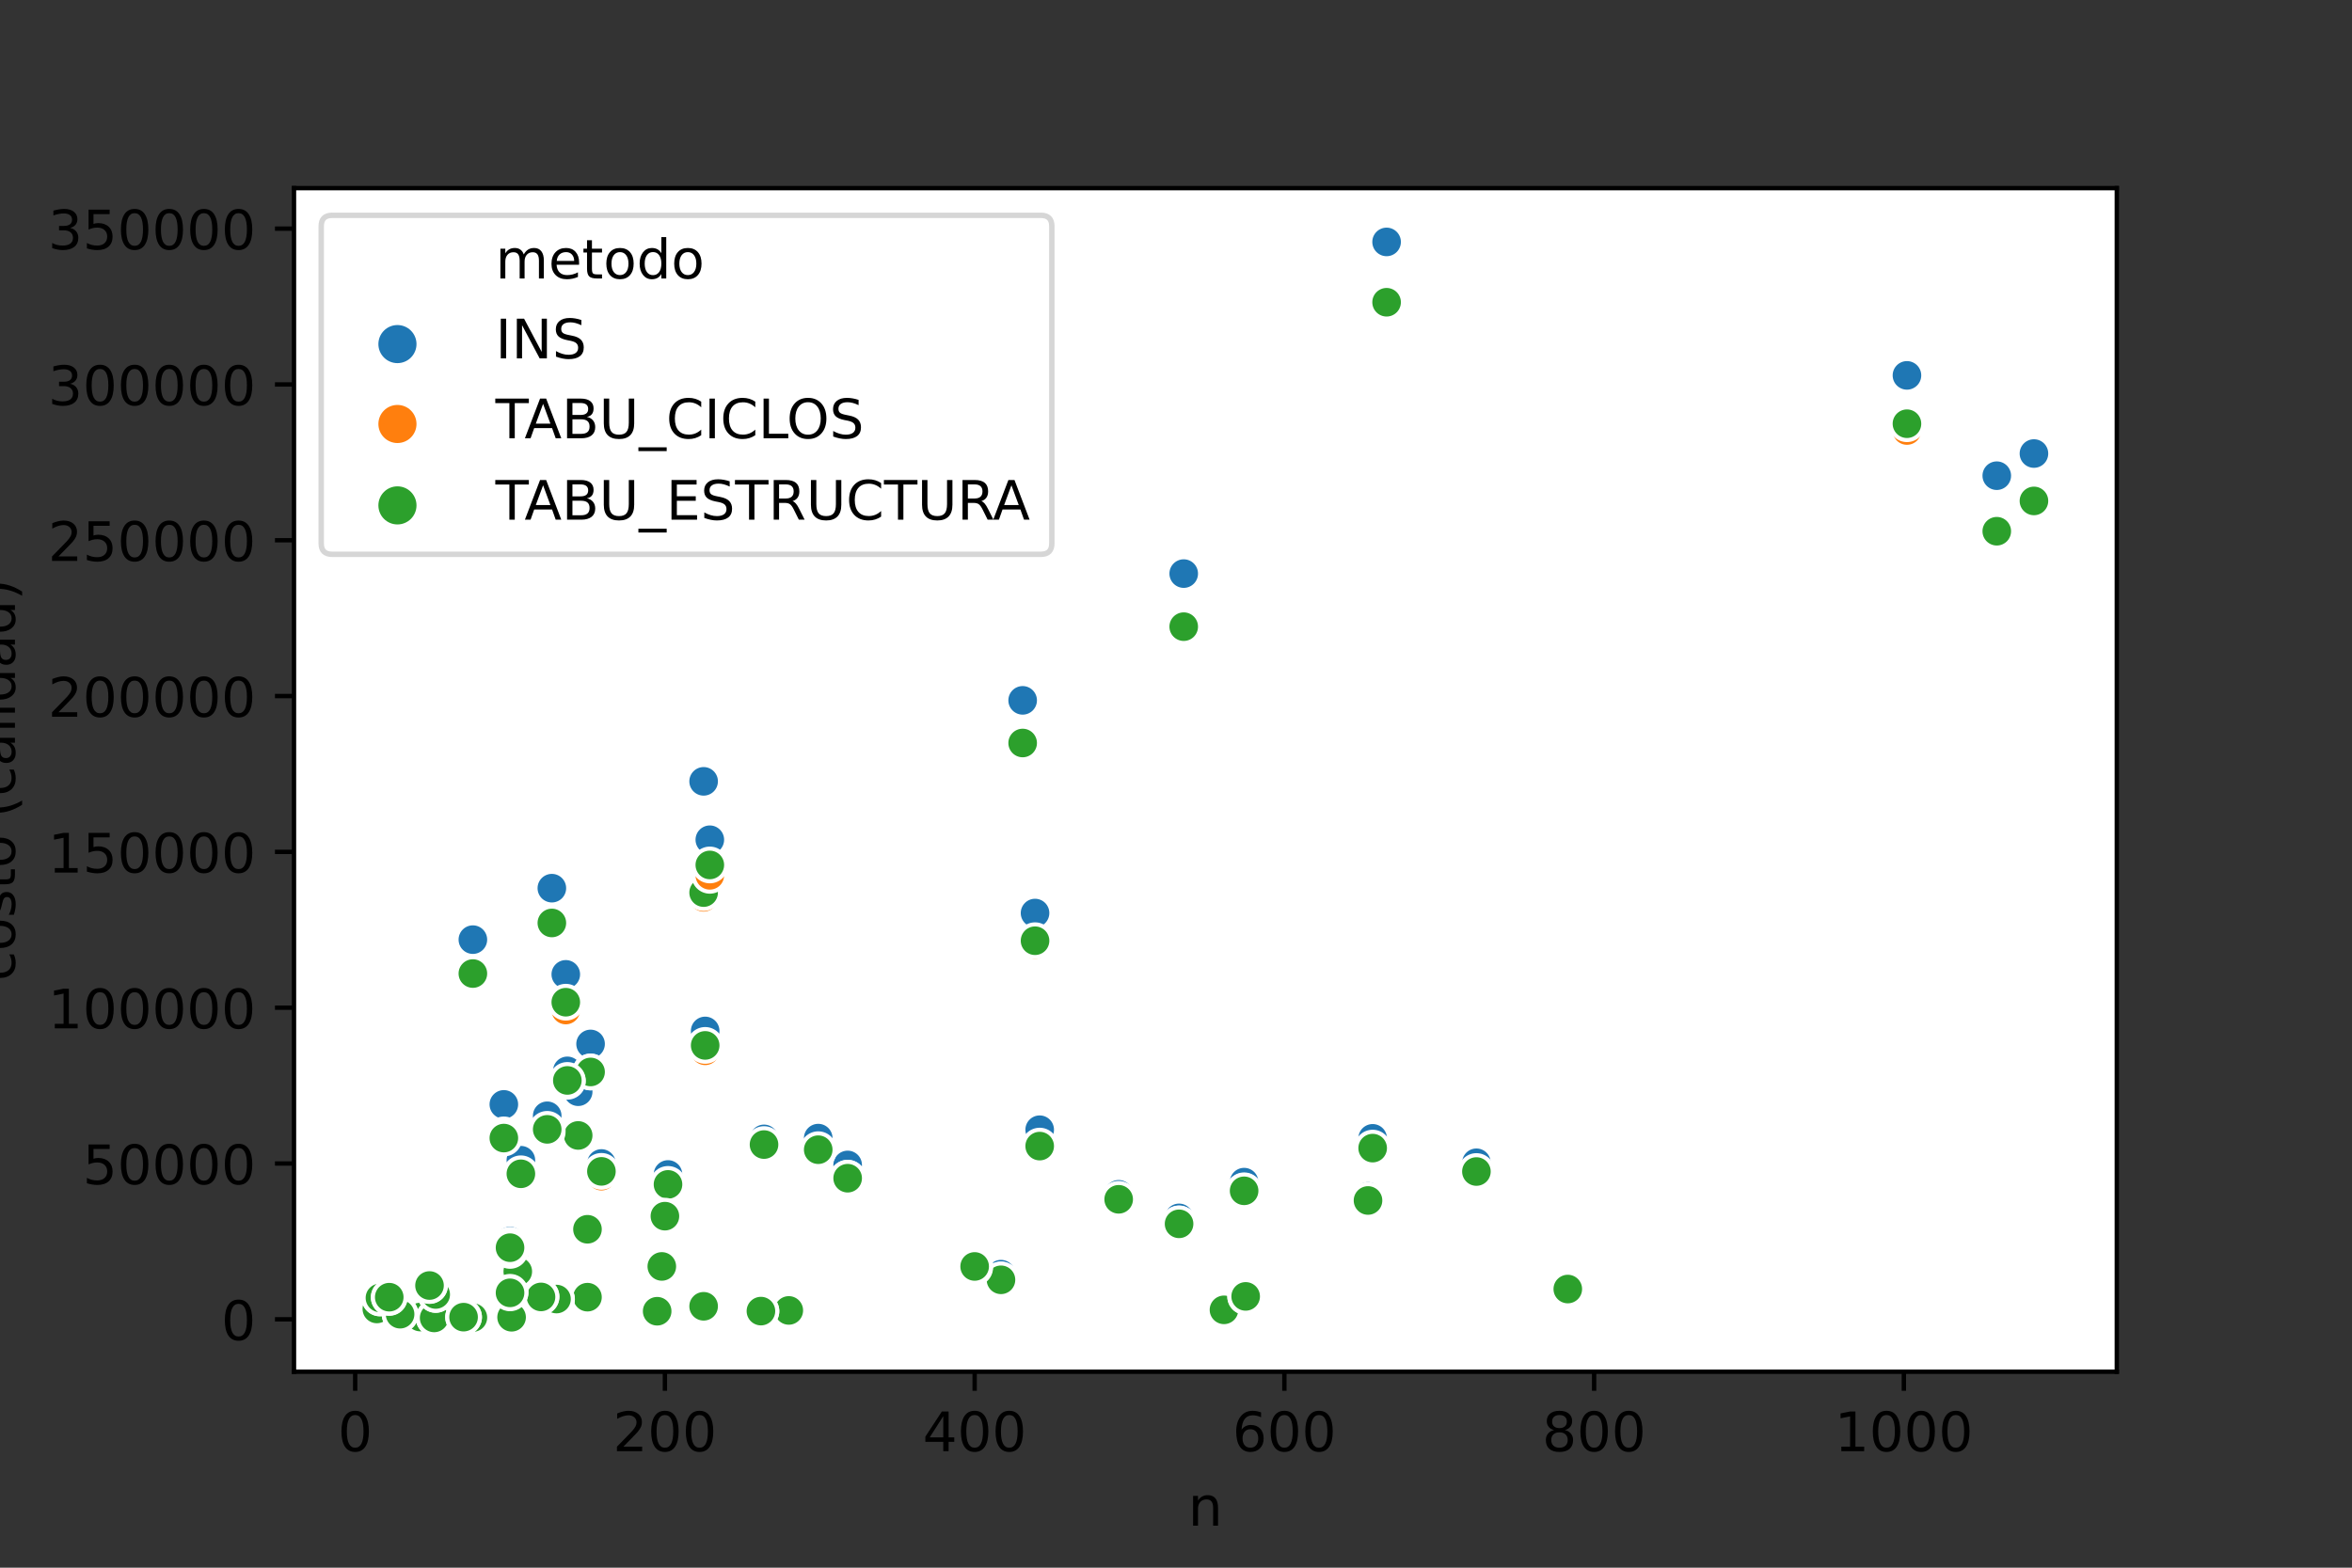 <?xml version="1.0" encoding="utf-8" standalone="no"?>
<!DOCTYPE svg PUBLIC "-//W3C//DTD SVG 1.1//EN"
  "http://www.w3.org/Graphics/SVG/1.1/DTD/svg11.dtd">
<!-- Created with matplotlib (https://matplotlib.org/) -->
<svg height="288pt" version="1.1" viewBox="0 0 432 288" width="432pt" xmlns="http://www.w3.org/2000/svg" xmlns:xlink="http://www.w3.org/1999/xlink">
 <rect x="0" y="0" width="432" height="288" fill="#333333" stroke="none"/>
 <defs>
  <style type="text/css">*{stroke-linecap:butt;stroke-linejoin:round;}</style>
 </defs>
 <g id="figure_1">
  <g id="patch_1">
   <path d="M 0 288 
L 432 288 
L 432 0 
L 0 0 
z
" style="fill:none;"/>
  </g>
  <g id="axes_1">
   <g id="patch_2">
    <path d="M 54 252 
L 388.8 252 
L 388.8 34.56 
L 54 34.56 
z
" style="fill:#ffffff;"/>
   </g>
   <g id="PathCollection_1">
    <defs>
     <path d="M 0 3 
C 0.796 3 1.559 2.684 2.121 2.121 
C 2.684 1.559 3 0.796 3 -0 
C 3 -0.796 2.684 -1.559 2.121 -2.121 
C 1.559 -2.684 0.796 -3 0 -3 
C -0.796 -3 -1.559 -2.684 -2.121 -2.121 
C -2.684 -1.559 -3 -0.796 -3 0 
C -3 0.796 -2.684 1.559 -2.121 2.121 
C -1.559 2.684 -0.796 3 0 3 
z
" id="C0_0_39e979a5e2"/>
    </defs>
    <g clip-path="url(#p8fef222cd6)">
     <use style="fill:#1f77b4;stroke:#ffffff;stroke-width:0.75;" x="254.681" xlink:href="#C0_0_39e979a5e2" y="44.444"/>
    </g>
    <g clip-path="url(#p8fef222cd6)">
     <use style="fill:#1f77b4;stroke:#ffffff;stroke-width:0.75;" x="95.672" xlink:href="#C0_0_39e979a5e2" y="213.145"/>
    </g>
    <g clip-path="url(#p8fef222cd6)">
     <use style="fill:#1f77b4;stroke:#ffffff;stroke-width:0.75;" x="93.397" xlink:href="#C0_0_39e979a5e2" y="241.577"/>
    </g>
    <g clip-path="url(#p8fef222cd6)">
     <use style="fill:#1f77b4;stroke:#ffffff;stroke-width:0.75;" x="122.126" xlink:href="#C0_0_39e979a5e2" y="223.138"/>
    </g>
    <g clip-path="url(#p8fef222cd6)">
     <use style="fill:#1f77b4;stroke:#ffffff;stroke-width:0.75;" x="251.267" xlink:href="#C0_0_39e979a5e2" y="219.793"/>
    </g>
    <g clip-path="url(#p8fef222cd6)">
     <use style="fill:#1f77b4;stroke:#ffffff;stroke-width:0.75;" x="228.511" xlink:href="#C0_0_39e979a5e2" y="217.17"/>
    </g>
    <g clip-path="url(#p8fef222cd6)">
     <use style="fill:#1f77b4;stroke:#ffffff;stroke-width:0.75;" x="108.473" xlink:href="#C0_0_39e979a5e2" y="191.781"/>
    </g>
    <g clip-path="url(#p8fef222cd6)">
     <use style="fill:#1f77b4;stroke:#ffffff;stroke-width:0.75;" x="101.361" xlink:href="#C0_0_39e979a5e2" y="163.167"/>
    </g>
    <g clip-path="url(#p8fef222cd6)">
     <use style="fill:#1f77b4;stroke:#ffffff;stroke-width:0.75;" x="73.485" xlink:href="#C0_0_39e979a5e2" y="241.141"/>
    </g>
    <g clip-path="url(#p8fef222cd6)">
     <use style="fill:#1f77b4;stroke:#ffffff;stroke-width:0.75;" x="366.755" xlink:href="#C0_0_39e979a5e2" y="87.39"/>
    </g>
    <g clip-path="url(#p8fef222cd6)">
     <use style="fill:#1f77b4;stroke:#ffffff;stroke-width:0.75;" x="86.854" xlink:href="#C0_0_39e979a5e2" y="172.621"/>
    </g>
    <g clip-path="url(#p8fef222cd6)">
     <use style="fill:#1f77b4;stroke:#ffffff;stroke-width:0.75;" x="93.681" xlink:href="#C0_0_39e979a5e2" y="227.786"/>
    </g>
    <g clip-path="url(#p8fef222cd6)">
     <use style="fill:#1f77b4;stroke:#ffffff;stroke-width:0.75;" x="107.904" xlink:href="#C0_0_39e979a5e2" y="237.878"/>
    </g>
    <g clip-path="url(#p8fef222cd6)">
     <use style="fill:#1f77b4;stroke:#ffffff;stroke-width:0.75;" x="140.331" xlink:href="#C0_0_39e979a5e2" y="209.224"/>
    </g>
    <g clip-path="url(#p8fef222cd6)">
     <use style="fill:#1f77b4;stroke:#ffffff;stroke-width:0.75;" x="122.695" xlink:href="#C0_0_39e979a5e2" y="215.762"/>
    </g>
    <g clip-path="url(#p8fef222cd6)">
     <use style="fill:#1f77b4;stroke:#ffffff;stroke-width:0.75;" x="216.564" xlink:href="#C0_0_39e979a5e2" y="223.738"/>
    </g>
    <g clip-path="url(#p8fef222cd6)">
     <use style="fill:#1f77b4;stroke:#ffffff;stroke-width:0.75;" x="77.183" xlink:href="#C0_0_39e979a5e2" y="241.926"/>
    </g>
    <g clip-path="url(#p8fef222cd6)">
     <use style="fill:#1f77b4;stroke:#ffffff;stroke-width:0.75;" x="107.904" xlink:href="#C0_0_39e979a5e2" y="224.9"/>
    </g>
    <g clip-path="url(#p8fef222cd6)">
     <use style="fill:#1f77b4;stroke:#ffffff;stroke-width:0.75;" x="86.854" xlink:href="#C0_0_39e979a5e2" y="242.029"/>
    </g>
    <g clip-path="url(#p8fef222cd6)">
     <use style="fill:#1f77b4;stroke:#ffffff;stroke-width:0.75;" x="129.238" xlink:href="#C0_0_39e979a5e2" y="143.541"/>
    </g>
    <g clip-path="url(#p8fef222cd6)">
     <use style="fill:#1f77b4;stroke:#ffffff;stroke-width:0.75;" x="122.126" xlink:href="#C0_0_39e979a5e2" y="222.66"/>
    </g>
    <g clip-path="url(#p8fef222cd6)">
     <use style="fill:#1f77b4;stroke:#ffffff;stroke-width:0.75;" x="106.197" xlink:href="#C0_0_39e979a5e2" y="200.561"/>
    </g>
    <g clip-path="url(#p8fef222cd6)">
     <use style="fill:#1f77b4;stroke:#ffffff;stroke-width:0.75;" x="271.179" xlink:href="#C0_0_39e979a5e2" y="213.613"/>
    </g>
    <g clip-path="url(#p8fef222cd6)">
     <use style="fill:#1f77b4;stroke:#ffffff;stroke-width:0.75;" x="224.813" xlink:href="#C0_0_39e979a5e2" y="240.392"/>
    </g>
    <g clip-path="url(#p8fef222cd6)">
     <use style="fill:#1f77b4;stroke:#ffffff;stroke-width:0.75;" x="155.692" xlink:href="#C0_0_39e979a5e2" y="214.012"/>
    </g>
    <g clip-path="url(#p8fef222cd6)">
     <use style="fill:#1f77b4;stroke:#ffffff;stroke-width:0.75;" x="107.904" xlink:href="#C0_0_39e979a5e2" y="225.365"/>
    </g>
    <g clip-path="url(#p8fef222cd6)">
     <use style="fill:#1f77b4;stroke:#ffffff;stroke-width:0.75;" x="93.681" xlink:href="#C0_0_39e979a5e2" y="228.492"/>
    </g>
    <g clip-path="url(#p8fef222cd6)">
     <use style="fill:#1f77b4;stroke:#ffffff;stroke-width:0.75;" x="69.218" xlink:href="#C0_0_39e979a5e2" y="240.409"/>
    </g>
    <g clip-path="url(#p8fef222cd6)">
     <use style="fill:#1f77b4;stroke:#ffffff;stroke-width:0.75;" x="110.464" xlink:href="#C0_0_39e979a5e2" y="213.743"/>
    </g>
    <g clip-path="url(#p8fef222cd6)">
     <use style="fill:#1f77b4;stroke:#ffffff;stroke-width:0.75;" x="130.375" xlink:href="#C0_0_39e979a5e2" y="154.269"/>
    </g>
    <g clip-path="url(#p8fef222cd6)">
     <use style="fill:#1f77b4;stroke:#ffffff;stroke-width:0.75;" x="104.206" xlink:href="#C0_0_39e979a5e2" y="196.727"/>
    </g>
    <g clip-path="url(#p8fef222cd6)">
     <use style="fill:#1f77b4;stroke:#ffffff;stroke-width:0.75;" x="93.681" xlink:href="#C0_0_39e979a5e2" y="228.456"/>
    </g>
    <g clip-path="url(#p8fef222cd6)">
     <use style="fill:#1f77b4;stroke:#ffffff;stroke-width:0.75;" x="102.215" xlink:href="#C0_0_39e979a5e2" y="238.273"/>
    </g>
    <g clip-path="url(#p8fef222cd6)">
     <use style="fill:#1f77b4;stroke:#ffffff;stroke-width:0.75;" x="103.921" xlink:href="#C0_0_39e979a5e2" y="178.999"/>
    </g>
    <g clip-path="url(#p8fef222cd6)">
     <use style="fill:#1f77b4;stroke:#ffffff;stroke-width:0.75;" x="144.882" xlink:href="#C0_0_39e979a5e2" y="240.691"/>
    </g>
    <g clip-path="url(#p8fef222cd6)">
     <use style="fill:#1f77b4;stroke:#ffffff;stroke-width:0.75;" x="79.743" xlink:href="#C0_0_39e979a5e2" y="242.101"/>
    </g>
    <g clip-path="url(#p8fef222cd6)">
     <use style="fill:#1f77b4;stroke:#ffffff;stroke-width:0.75;" x="95.103" xlink:href="#C0_0_39e979a5e2" y="232.55"/>
    </g>
    <g clip-path="url(#p8fef222cd6)">
     <use style="fill:#1f77b4;stroke:#ffffff;stroke-width:0.75;" x="120.704" xlink:href="#C0_0_39e979a5e2" y="240.772"/>
    </g>
    <g clip-path="url(#p8fef222cd6)">
     <use style="fill:#1f77b4;stroke:#ffffff;stroke-width:0.75;" x="139.762" xlink:href="#C0_0_39e979a5e2" y="240.768"/>
    </g>
    <g clip-path="url(#p8fef222cd6)">
     <use style="fill:#1f77b4;stroke:#ffffff;stroke-width:0.75;" x="252.121" xlink:href="#C0_0_39e979a5e2" y="209.124"/>
    </g>
    <g clip-path="url(#p8fef222cd6)">
     <use style="fill:#1f77b4;stroke:#ffffff;stroke-width:0.75;" x="73.485" xlink:href="#C0_0_39e979a5e2" y="241.396"/>
    </g>
    <g clip-path="url(#p8fef222cd6)">
     <use style="fill:#1f77b4;stroke:#ffffff;stroke-width:0.75;" x="187.835" xlink:href="#C0_0_39e979a5e2" y="128.662"/>
    </g>
    <g clip-path="url(#p8fef222cd6)">
     <use style="fill:#1f77b4;stroke:#ffffff;stroke-width:0.75;" x="183.852" xlink:href="#C0_0_39e979a5e2" y="234.078"/>
    </g>
    <g clip-path="url(#p8fef222cd6)">
     <use style="fill:#1f77b4;stroke:#ffffff;stroke-width:0.75;" x="150.287" xlink:href="#C0_0_39e979a5e2" y="209.083"/>
    </g>
    <g clip-path="url(#p8fef222cd6)">
     <use style="fill:#1f77b4;stroke:#ffffff;stroke-width:0.75;" x="350.257" xlink:href="#C0_0_39e979a5e2" y="68.961"/>
    </g>
    <g clip-path="url(#p8fef222cd6)">
     <use style="fill:#1f77b4;stroke:#ffffff;stroke-width:0.75;" x="129.238" xlink:href="#C0_0_39e979a5e2" y="239.76"/>
    </g>
    <g clip-path="url(#p8fef222cd6)">
     <use style="fill:#1f77b4;stroke:#ffffff;stroke-width:0.75;" x="69.787" xlink:href="#C0_0_39e979a5e2" y="238.153"/>
    </g>
    <g clip-path="url(#p8fef222cd6)">
     <use style="fill:#1f77b4;stroke:#ffffff;stroke-width:0.75;" x="93.966" xlink:href="#C0_0_39e979a5e2" y="241.965"/>
    </g>
    <g clip-path="url(#p8fef222cd6)">
     <use style="fill:#1f77b4;stroke:#ffffff;stroke-width:0.75;" x="373.582" xlink:href="#C0_0_39e979a5e2" y="83.319"/>
    </g>
    <g clip-path="url(#p8fef222cd6)">
     <use style="fill:#1f77b4;stroke:#ffffff;stroke-width:0.75;" x="100.508" xlink:href="#C0_0_39e979a5e2" y="204.979"/>
    </g>
    <g clip-path="url(#p8fef222cd6)">
     <use style="fill:#1f77b4;stroke:#ffffff;stroke-width:0.75;" x="80.027" xlink:href="#C0_0_39e979a5e2" y="237.069"/>
    </g>
    <g clip-path="url(#p8fef222cd6)">
     <use style="fill:#1f77b4;stroke:#ffffff;stroke-width:0.75;" x="121.557" xlink:href="#C0_0_39e979a5e2" y="232.353"/>
    </g>
    <g clip-path="url(#p8fef222cd6)">
     <use style="fill:#1f77b4;stroke:#ffffff;stroke-width:0.75;" x="190.11" xlink:href="#C0_0_39e979a5e2" y="167.736"/>
    </g>
    <g clip-path="url(#p8fef222cd6)">
     <use style="fill:#1f77b4;stroke:#ffffff;stroke-width:0.75;" x="85.147" xlink:href="#C0_0_39e979a5e2" y="241.935"/>
    </g>
    <g clip-path="url(#p8fef222cd6)">
     <use style="fill:#1f77b4;stroke:#ffffff;stroke-width:0.75;" x="190.964" xlink:href="#C0_0_39e979a5e2" y="207.54"/>
    </g>
    <g clip-path="url(#p8fef222cd6)">
     <use style="fill:#1f77b4;stroke:#ffffff;stroke-width:0.75;" x="92.543" xlink:href="#C0_0_39e979a5e2" y="202.887"/>
    </g>
    <g clip-path="url(#p8fef222cd6)">
     <use style="fill:#1f77b4;stroke:#ffffff;stroke-width:0.75;" x="287.962" xlink:href="#C0_0_39e979a5e2" y="236.484"/>
    </g>
    <g clip-path="url(#p8fef222cd6)">
     <use style="fill:#1f77b4;stroke:#ffffff;stroke-width:0.75;" x="99.37" xlink:href="#C0_0_39e979a5e2" y="237.97"/>
    </g>
    <g clip-path="url(#p8fef222cd6)">
     <use style="fill:#1f77b4;stroke:#ffffff;stroke-width:0.75;" x="129.522" xlink:href="#C0_0_39e979a5e2" y="189.393"/>
    </g>
    <g clip-path="url(#p8fef222cd6)">
     <use style="fill:#1f77b4;stroke:#ffffff;stroke-width:0.75;" x="179.017" xlink:href="#C0_0_39e979a5e2" y="232.071"/>
    </g>
    <g clip-path="url(#p8fef222cd6)">
     <use style="fill:#1f77b4;stroke:#ffffff;stroke-width:0.75;" x="93.681" xlink:href="#C0_0_39e979a5e2" y="228.068"/>
    </g>
    <g clip-path="url(#p8fef222cd6)">
     <use style="fill:#1f77b4;stroke:#ffffff;stroke-width:0.75;" x="217.418" xlink:href="#C0_0_39e979a5e2" y="105.375"/>
    </g>
    <g clip-path="url(#p8fef222cd6)">
     <use style="fill:#1f77b4;stroke:#ffffff;stroke-width:0.75;" x="155.692" xlink:href="#C0_0_39e979a5e2" y="214.012"/>
    </g>
    <g clip-path="url(#p8fef222cd6)">
     <use style="fill:#1f77b4;stroke:#ffffff;stroke-width:0.75;" x="228.796" xlink:href="#C0_0_39e979a5e2" y="237.874"/>
    </g>
    <g clip-path="url(#p8fef222cd6)">
     <use style="fill:#1f77b4;stroke:#ffffff;stroke-width:0.75;" x="93.681" xlink:href="#C0_0_39e979a5e2" y="227.998"/>
    </g>
    <g clip-path="url(#p8fef222cd6)">
     <use style="fill:#1f77b4;stroke:#ffffff;stroke-width:0.75;" x="78.89" xlink:href="#C0_0_39e979a5e2" y="235.583"/>
    </g>
    <g clip-path="url(#p8fef222cd6)">
     <use style="fill:#1f77b4;stroke:#ffffff;stroke-width:0.75;" x="71.494" xlink:href="#C0_0_39e979a5e2" y="237.954"/>
    </g>
    <g clip-path="url(#p8fef222cd6)">
     <use style="fill:#1f77b4;stroke:#ffffff;stroke-width:0.75;" x="205.471" xlink:href="#C0_0_39e979a5e2" y="219.409"/>
    </g>
    <g clip-path="url(#p8fef222cd6)">
     <use style="fill:#1f77b4;stroke:#ffffff;stroke-width:0.75;" x="93.681" xlink:href="#C0_0_39e979a5e2" y="237.234"/>
    </g>
    <g clip-path="url(#p8fef222cd6)">
     <use style="fill:#ff7f0e;stroke:#ffffff;stroke-width:0.75;" x="254.681" xlink:href="#C0_0_39e979a5e2" y="55.738"/>
    </g>
    <g clip-path="url(#p8fef222cd6)">
     <use style="fill:#2ca02c;stroke:#ffffff;stroke-width:0.75;" x="254.681" xlink:href="#C0_0_39e979a5e2" y="55.525"/>
    </g>
    <g clip-path="url(#p8fef222cd6)">
     <use style="fill:#ff7f0e;stroke:#ffffff;stroke-width:0.75;" x="95.672" xlink:href="#C0_0_39e979a5e2" y="215.932"/>
    </g>
    <g clip-path="url(#p8fef222cd6)">
     <use style="fill:#2ca02c;stroke:#ffffff;stroke-width:0.75;" x="95.672" xlink:href="#C0_0_39e979a5e2" y="215.639"/>
    </g>
    <g clip-path="url(#p8fef222cd6)">
     <use style="fill:#ff7f0e;stroke:#ffffff;stroke-width:0.75;" x="93.397" xlink:href="#C0_0_39e979a5e2" y="241.645"/>
    </g>
    <g clip-path="url(#p8fef222cd6)">
     <use style="fill:#2ca02c;stroke:#ffffff;stroke-width:0.75;" x="93.397" xlink:href="#C0_0_39e979a5e2" y="241.645"/>
    </g>
    <g clip-path="url(#p8fef222cd6)">
     <use style="fill:#ff7f0e;stroke:#ffffff;stroke-width:0.75;" x="122.126" xlink:href="#C0_0_39e979a5e2" y="224.304"/>
    </g>
    <g clip-path="url(#p8fef222cd6)">
     <use style="fill:#2ca02c;stroke:#ffffff;stroke-width:0.75;" x="122.126" xlink:href="#C0_0_39e979a5e2" y="223.878"/>
    </g>
    <g clip-path="url(#p8fef222cd6)">
     <use style="fill:#ff7f0e;stroke:#ffffff;stroke-width:0.75;" x="251.267" xlink:href="#C0_0_39e979a5e2" y="220.579"/>
    </g>
    <g clip-path="url(#p8fef222cd6)">
     <use style="fill:#2ca02c;stroke:#ffffff;stroke-width:0.75;" x="251.267" xlink:href="#C0_0_39e979a5e2" y="220.541"/>
    </g>
    <g clip-path="url(#p8fef222cd6)">
     <use style="fill:#ff7f0e;stroke:#ffffff;stroke-width:0.75;" x="228.511" xlink:href="#C0_0_39e979a5e2" y="218.843"/>
    </g>
    <g clip-path="url(#p8fef222cd6)">
     <use style="fill:#2ca02c;stroke:#ffffff;stroke-width:0.75;" x="228.511" xlink:href="#C0_0_39e979a5e2" y="218.764"/>
    </g>
    <g clip-path="url(#p8fef222cd6)">
     <use style="fill:#ff7f0e;stroke:#ffffff;stroke-width:0.75;" x="108.473" xlink:href="#C0_0_39e979a5e2" y="196.935"/>
    </g>
    <g clip-path="url(#p8fef222cd6)">
     <use style="fill:#2ca02c;stroke:#ffffff;stroke-width:0.75;" x="108.473" xlink:href="#C0_0_39e979a5e2" y="196.93"/>
    </g>
    <g clip-path="url(#p8fef222cd6)">
     <use style="fill:#ff7f0e;stroke:#ffffff;stroke-width:0.75;" x="101.361" xlink:href="#C0_0_39e979a5e2" y="169.347"/>
    </g>
    <g clip-path="url(#p8fef222cd6)">
     <use style="fill:#2ca02c;stroke:#ffffff;stroke-width:0.75;" x="101.361" xlink:href="#C0_0_39e979a5e2" y="169.557"/>
    </g>
    <g clip-path="url(#p8fef222cd6)">
     <use style="fill:#ff7f0e;stroke:#ffffff;stroke-width:0.75;" x="73.485" xlink:href="#C0_0_39e979a5e2" y="241.206"/>
    </g>
    <g clip-path="url(#p8fef222cd6)">
     <use style="fill:#2ca02c;stroke:#ffffff;stroke-width:0.75;" x="73.485" xlink:href="#C0_0_39e979a5e2" y="241.185"/>
    </g>
    <g clip-path="url(#p8fef222cd6)">
     <use style="fill:#ff7f0e;stroke:#ffffff;stroke-width:0.75;" x="366.755" xlink:href="#C0_0_39e979a5e2" y="98.068"/>
    </g>
    <g clip-path="url(#p8fef222cd6)">
     <use style="fill:#2ca02c;stroke:#ffffff;stroke-width:0.75;" x="366.755" xlink:href="#C0_0_39e979a5e2" y="97.592"/>
    </g>
    <g clip-path="url(#p8fef222cd6)">
     <use style="fill:#ff7f0e;stroke:#ffffff;stroke-width:0.75;" x="86.854" xlink:href="#C0_0_39e979a5e2" y="179.367"/>
    </g>
    <g clip-path="url(#p8fef222cd6)">
     <use style="fill:#2ca02c;stroke:#ffffff;stroke-width:0.75;" x="86.854" xlink:href="#C0_0_39e979a5e2" y="178.851"/>
    </g>
    <g clip-path="url(#p8fef222cd6)">
     <use style="fill:#ff7f0e;stroke:#ffffff;stroke-width:0.75;" x="93.681" xlink:href="#C0_0_39e979a5e2" y="228.886"/>
    </g>
    <g clip-path="url(#p8fef222cd6)">
     <use style="fill:#2ca02c;stroke:#ffffff;stroke-width:0.75;" x="93.681" xlink:href="#C0_0_39e979a5e2" y="228.886"/>
    </g>
    <g clip-path="url(#p8fef222cd6)">
     <use style="fill:#ff7f0e;stroke:#ffffff;stroke-width:0.75;" x="107.904" xlink:href="#C0_0_39e979a5e2" y="238.361"/>
    </g>
    <g clip-path="url(#p8fef222cd6)">
     <use style="fill:#2ca02c;stroke:#ffffff;stroke-width:0.75;" x="107.904" xlink:href="#C0_0_39e979a5e2" y="238.303"/>
    </g>
    <g clip-path="url(#p8fef222cd6)">
     <use style="fill:#ff7f0e;stroke:#ffffff;stroke-width:0.75;" x="140.331" xlink:href="#C0_0_39e979a5e2" y="210.494"/>
    </g>
    <g clip-path="url(#p8fef222cd6)">
     <use style="fill:#2ca02c;stroke:#ffffff;stroke-width:0.75;" x="140.331" xlink:href="#C0_0_39e979a5e2" y="210.269"/>
    </g>
    <g clip-path="url(#p8fef222cd6)">
     <use style="fill:#ff7f0e;stroke:#ffffff;stroke-width:0.75;" x="122.695" xlink:href="#C0_0_39e979a5e2" y="217.974"/>
    </g>
    <g clip-path="url(#p8fef222cd6)">
     <use style="fill:#2ca02c;stroke:#ffffff;stroke-width:0.75;" x="122.695" xlink:href="#C0_0_39e979a5e2" y="217.587"/>
    </g>
    <g clip-path="url(#p8fef222cd6)">
     <use style="fill:#ff7f0e;stroke:#ffffff;stroke-width:0.75;" x="216.564" xlink:href="#C0_0_39e979a5e2" y="224.872"/>
    </g>
    <g clip-path="url(#p8fef222cd6)">
     <use style="fill:#2ca02c;stroke:#ffffff;stroke-width:0.75;" x="216.564" xlink:href="#C0_0_39e979a5e2" y="224.831"/>
    </g>
    <g clip-path="url(#p8fef222cd6)">
     <use style="fill:#ff7f0e;stroke:#ffffff;stroke-width:0.75;" x="77.183" xlink:href="#C0_0_39e979a5e2" y="241.968"/>
    </g>
    <g clip-path="url(#p8fef222cd6)">
     <use style="fill:#2ca02c;stroke:#ffffff;stroke-width:0.75;" x="77.183" xlink:href="#C0_0_39e979a5e2" y="241.954"/>
    </g>
    <g clip-path="url(#p8fef222cd6)">
     <use style="fill:#ff7f0e;stroke:#ffffff;stroke-width:0.75;" x="107.904" xlink:href="#C0_0_39e979a5e2" y="226.195"/>
    </g>
    <g clip-path="url(#p8fef222cd6)">
     <use style="fill:#2ca02c;stroke:#ffffff;stroke-width:0.75;" x="107.904" xlink:href="#C0_0_39e979a5e2" y="226.247"/>
    </g>
    <g clip-path="url(#p8fef222cd6)">
     <use style="fill:#ff7f0e;stroke:#ffffff;stroke-width:0.75;" x="86.854" xlink:href="#C0_0_39e979a5e2" y="242.047"/>
    </g>
    <g clip-path="url(#p8fef222cd6)">
     <use style="fill:#2ca02c;stroke:#ffffff;stroke-width:0.75;" x="86.854" xlink:href="#C0_0_39e979a5e2" y="242.049"/>
    </g>
    <g clip-path="url(#p8fef222cd6)">
     <use style="fill:#ff7f0e;stroke:#ffffff;stroke-width:0.75;" x="129.238" xlink:href="#C0_0_39e979a5e2" y="164.849"/>
    </g>
    <g clip-path="url(#p8fef222cd6)">
     <use style="fill:#2ca02c;stroke:#ffffff;stroke-width:0.75;" x="129.238" xlink:href="#C0_0_39e979a5e2" y="163.979"/>
    </g>
    <g clip-path="url(#p8fef222cd6)">
     <use style="fill:#ff7f0e;stroke:#ffffff;stroke-width:0.75;" x="122.126" xlink:href="#C0_0_39e979a5e2" y="223.636"/>
    </g>
    <g clip-path="url(#p8fef222cd6)">
     <use style="fill:#2ca02c;stroke:#ffffff;stroke-width:0.75;" x="122.126" xlink:href="#C0_0_39e979a5e2" y="223.422"/>
    </g>
    <g clip-path="url(#p8fef222cd6)">
     <use style="fill:#ff7f0e;stroke:#ffffff;stroke-width:0.75;" x="106.197" xlink:href="#C0_0_39e979a5e2" y="208.63"/>
    </g>
    <g clip-path="url(#p8fef222cd6)">
     <use style="fill:#2ca02c;stroke:#ffffff;stroke-width:0.75;" x="106.197" xlink:href="#C0_0_39e979a5e2" y="208.592"/>
    </g>
    <g clip-path="url(#p8fef222cd6)">
     <use style="fill:#ff7f0e;stroke:#ffffff;stroke-width:0.75;" x="271.179" xlink:href="#C0_0_39e979a5e2" y="215.562"/>
    </g>
    <g clip-path="url(#p8fef222cd6)">
     <use style="fill:#2ca02c;stroke:#ffffff;stroke-width:0.75;" x="271.179" xlink:href="#C0_0_39e979a5e2" y="215.221"/>
    </g>
    <g clip-path="url(#p8fef222cd6)">
     <use style="fill:#ff7f0e;stroke:#ffffff;stroke-width:0.75;" x="224.813" xlink:href="#C0_0_39e979a5e2" y="240.655"/>
    </g>
    <g clip-path="url(#p8fef222cd6)">
     <use style="fill:#2ca02c;stroke:#ffffff;stroke-width:0.75;" x="224.813" xlink:href="#C0_0_39e979a5e2" y="240.631"/>
    </g>
    <g clip-path="url(#p8fef222cd6)">
     <use style="fill:#ff7f0e;stroke:#ffffff;stroke-width:0.75;" x="155.692" xlink:href="#C0_0_39e979a5e2" y="216.824"/>
    </g>
    <g clip-path="url(#p8fef222cd6)">
     <use style="fill:#2ca02c;stroke:#ffffff;stroke-width:0.75;" x="155.692" xlink:href="#C0_0_39e979a5e2" y="216.448"/>
    </g>
    <g clip-path="url(#p8fef222cd6)">
     <use style="fill:#ff7f0e;stroke:#ffffff;stroke-width:0.75;" x="107.904" xlink:href="#C0_0_39e979a5e2" y="226.21"/>
    </g>
    <g clip-path="url(#p8fef222cd6)">
     <use style="fill:#2ca02c;stroke:#ffffff;stroke-width:0.75;" x="107.904" xlink:href="#C0_0_39e979a5e2" y="225.83"/>
    </g>
    <g clip-path="url(#p8fef222cd6)">
     <use style="fill:#ff7f0e;stroke:#ffffff;stroke-width:0.75;" x="93.681" xlink:href="#C0_0_39e979a5e2" y="228.829"/>
    </g>
    <g clip-path="url(#p8fef222cd6)">
     <use style="fill:#2ca02c;stroke:#ffffff;stroke-width:0.75;" x="93.681" xlink:href="#C0_0_39e979a5e2" y="228.993"/>
    </g>
    <g clip-path="url(#p8fef222cd6)">
     <use style="fill:#ff7f0e;stroke:#ffffff;stroke-width:0.75;" x="69.218" xlink:href="#C0_0_39e979a5e2" y="240.468"/>
    </g>
    <g clip-path="url(#p8fef222cd6)">
     <use style="fill:#2ca02c;stroke:#ffffff;stroke-width:0.75;" x="69.218" xlink:href="#C0_0_39e979a5e2" y="240.468"/>
    </g>
    <g clip-path="url(#p8fef222cd6)">
     <use style="fill:#ff7f0e;stroke:#ffffff;stroke-width:0.75;" x="110.464" xlink:href="#C0_0_39e979a5e2" y="216.073"/>
    </g>
    <g clip-path="url(#p8fef222cd6)">
     <use style="fill:#2ca02c;stroke:#ffffff;stroke-width:0.75;" x="110.464" xlink:href="#C0_0_39e979a5e2" y="215.193"/>
    </g>
    <g clip-path="url(#p8fef222cd6)">
     <use style="fill:#ff7f0e;stroke:#ffffff;stroke-width:0.75;" x="130.375" xlink:href="#C0_0_39e979a5e2" y="160.805"/>
    </g>
    <g clip-path="url(#p8fef222cd6)">
     <use style="fill:#2ca02c;stroke:#ffffff;stroke-width:0.75;" x="130.375" xlink:href="#C0_0_39e979a5e2" y="158.901"/>
    </g>
    <g clip-path="url(#p8fef222cd6)">
     <use style="fill:#ff7f0e;stroke:#ffffff;stroke-width:0.75;" x="104.206" xlink:href="#C0_0_39e979a5e2" y="198.645"/>
    </g>
    <g clip-path="url(#p8fef222cd6)">
     <use style="fill:#2ca02c;stroke:#ffffff;stroke-width:0.75;" x="104.206" xlink:href="#C0_0_39e979a5e2" y="198.486"/>
    </g>
    <g clip-path="url(#p8fef222cd6)">
     <use style="fill:#ff7f0e;stroke:#ffffff;stroke-width:0.75;" x="93.681" xlink:href="#C0_0_39e979a5e2" y="229.876"/>
    </g>
    <g clip-path="url(#p8fef222cd6)">
     <use style="fill:#2ca02c;stroke:#ffffff;stroke-width:0.75;" x="93.681" xlink:href="#C0_0_39e979a5e2" y="229.983"/>
    </g>
    <g clip-path="url(#p8fef222cd6)">
     <use style="fill:#ff7f0e;stroke:#ffffff;stroke-width:0.75;" x="102.215" xlink:href="#C0_0_39e979a5e2" y="238.716"/>
    </g>
    <g clip-path="url(#p8fef222cd6)">
     <use style="fill:#2ca02c;stroke:#ffffff;stroke-width:0.75;" x="102.215" xlink:href="#C0_0_39e979a5e2" y="238.649"/>
    </g>
    <g clip-path="url(#p8fef222cd6)">
     <use style="fill:#ff7f0e;stroke:#ffffff;stroke-width:0.75;" x="103.921" xlink:href="#C0_0_39e979a5e2" y="185.553"/>
    </g>
    <g clip-path="url(#p8fef222cd6)">
     <use style="fill:#2ca02c;stroke:#ffffff;stroke-width:0.75;" x="103.921" xlink:href="#C0_0_39e979a5e2" y="184.115"/>
    </g>
    <g clip-path="url(#p8fef222cd6)">
     <use style="fill:#ff7f0e;stroke:#ffffff;stroke-width:0.75;" x="144.882" xlink:href="#C0_0_39e979a5e2" y="240.78"/>
    </g>
    <g clip-path="url(#p8fef222cd6)">
     <use style="fill:#2ca02c;stroke:#ffffff;stroke-width:0.75;" x="144.882" xlink:href="#C0_0_39e979a5e2" y="240.74"/>
    </g>
    <g clip-path="url(#p8fef222cd6)">
     <use style="fill:#ff7f0e;stroke:#ffffff;stroke-width:0.75;" x="79.743" xlink:href="#C0_0_39e979a5e2" y="242.116"/>
    </g>
    <g clip-path="url(#p8fef222cd6)">
     <use style="fill:#2ca02c;stroke:#ffffff;stroke-width:0.75;" x="79.743" xlink:href="#C0_0_39e979a5e2" y="242.116"/>
    </g>
    <g clip-path="url(#p8fef222cd6)">
     <use style="fill:#ff7f0e;stroke:#ffffff;stroke-width:0.75;" x="95.103" xlink:href="#C0_0_39e979a5e2" y="233.471"/>
    </g>
    <g clip-path="url(#p8fef222cd6)">
     <use style="fill:#2ca02c;stroke:#ffffff;stroke-width:0.75;" x="95.103" xlink:href="#C0_0_39e979a5e2" y="233.585"/>
    </g>
    <g clip-path="url(#p8fef222cd6)">
     <use style="fill:#ff7f0e;stroke:#ffffff;stroke-width:0.75;" x="120.704" xlink:href="#C0_0_39e979a5e2" y="240.907"/>
    </g>
    <g clip-path="url(#p8fef222cd6)">
     <use style="fill:#2ca02c;stroke:#ffffff;stroke-width:0.75;" x="120.704" xlink:href="#C0_0_39e979a5e2" y="240.887"/>
    </g>
    <g clip-path="url(#p8fef222cd6)">
     <use style="fill:#ff7f0e;stroke:#ffffff;stroke-width:0.75;" x="139.762" xlink:href="#C0_0_39e979a5e2" y="240.874"/>
    </g>
    <g clip-path="url(#p8fef222cd6)">
     <use style="fill:#2ca02c;stroke:#ffffff;stroke-width:0.75;" x="139.762" xlink:href="#C0_0_39e979a5e2" y="240.863"/>
    </g>
    <g clip-path="url(#p8fef222cd6)">
     <use style="fill:#ff7f0e;stroke:#ffffff;stroke-width:0.75;" x="252.121" xlink:href="#C0_0_39e979a5e2" y="211.089"/>
    </g>
    <g clip-path="url(#p8fef222cd6)">
     <use style="fill:#2ca02c;stroke:#ffffff;stroke-width:0.75;" x="252.121" xlink:href="#C0_0_39e979a5e2" y="210.919"/>
    </g>
    <g clip-path="url(#p8fef222cd6)">
     <use style="fill:#ff7f0e;stroke:#ffffff;stroke-width:0.75;" x="73.485" xlink:href="#C0_0_39e979a5e2" y="241.444"/>
    </g>
    <g clip-path="url(#p8fef222cd6)">
     <use style="fill:#2ca02c;stroke:#ffffff;stroke-width:0.75;" x="73.485" xlink:href="#C0_0_39e979a5e2" y="241.43"/>
    </g>
    <g clip-path="url(#p8fef222cd6)">
     <use style="fill:#ff7f0e;stroke:#ffffff;stroke-width:0.75;" x="187.835" xlink:href="#C0_0_39e979a5e2" y="136.766"/>
    </g>
    <g clip-path="url(#p8fef222cd6)">
     <use style="fill:#2ca02c;stroke:#ffffff;stroke-width:0.75;" x="187.835" xlink:href="#C0_0_39e979a5e2" y="136.497"/>
    </g>
    <g clip-path="url(#p8fef222cd6)">
     <use style="fill:#ff7f0e;stroke:#ffffff;stroke-width:0.75;" x="183.852" xlink:href="#C0_0_39e979a5e2" y="235.175"/>
    </g>
    <g clip-path="url(#p8fef222cd6)">
     <use style="fill:#2ca02c;stroke:#ffffff;stroke-width:0.75;" x="183.852" xlink:href="#C0_0_39e979a5e2" y="235.115"/>
    </g>
    <g clip-path="url(#p8fef222cd6)">
     <use style="fill:#ff7f0e;stroke:#ffffff;stroke-width:0.75;" x="150.287" xlink:href="#C0_0_39e979a5e2" y="211.451"/>
    </g>
    <g clip-path="url(#p8fef222cd6)">
     <use style="fill:#2ca02c;stroke:#ffffff;stroke-width:0.75;" x="150.287" xlink:href="#C0_0_39e979a5e2" y="211.212"/>
    </g>
    <g clip-path="url(#p8fef222cd6)">
     <use style="fill:#ff7f0e;stroke:#ffffff;stroke-width:0.75;" x="350.257" xlink:href="#C0_0_39e979a5e2" y="79.089"/>
    </g>
    <g clip-path="url(#p8fef222cd6)">
     <use style="fill:#2ca02c;stroke:#ffffff;stroke-width:0.75;" x="350.257" xlink:href="#C0_0_39e979a5e2" y="77.841"/>
    </g>
    <g clip-path="url(#p8fef222cd6)">
     <use style="fill:#ff7f0e;stroke:#ffffff;stroke-width:0.75;" x="129.238" xlink:href="#C0_0_39e979a5e2" y="240.002"/>
    </g>
    <g clip-path="url(#p8fef222cd6)">
     <use style="fill:#2ca02c;stroke:#ffffff;stroke-width:0.75;" x="129.238" xlink:href="#C0_0_39e979a5e2" y="239.979"/>
    </g>
    <g clip-path="url(#p8fef222cd6)">
     <use style="fill:#ff7f0e;stroke:#ffffff;stroke-width:0.75;" x="69.787" xlink:href="#C0_0_39e979a5e2" y="238.444"/>
    </g>
    <g clip-path="url(#p8fef222cd6)">
     <use style="fill:#2ca02c;stroke:#ffffff;stroke-width:0.75;" x="69.787" xlink:href="#C0_0_39e979a5e2" y="238.435"/>
    </g>
    <g clip-path="url(#p8fef222cd6)">
     <use style="fill:#ff7f0e;stroke:#ffffff;stroke-width:0.75;" x="93.966" xlink:href="#C0_0_39e979a5e2" y="241.997"/>
    </g>
    <g clip-path="url(#p8fef222cd6)">
     <use style="fill:#2ca02c;stroke:#ffffff;stroke-width:0.75;" x="93.966" xlink:href="#C0_0_39e979a5e2" y="241.994"/>
    </g>
    <g clip-path="url(#p8fef222cd6)">
     <use style="fill:#ff7f0e;stroke:#ffffff;stroke-width:0.75;" x="373.582" xlink:href="#C0_0_39e979a5e2" y="92.371"/>
    </g>
    <g clip-path="url(#p8fef222cd6)">
     <use style="fill:#2ca02c;stroke:#ffffff;stroke-width:0.75;" x="373.582" xlink:href="#C0_0_39e979a5e2" y="92.026"/>
    </g>
    <g clip-path="url(#p8fef222cd6)">
     <use style="fill:#ff7f0e;stroke:#ffffff;stroke-width:0.75;" x="100.508" xlink:href="#C0_0_39e979a5e2" y="207.945"/>
    </g>
    <g clip-path="url(#p8fef222cd6)">
     <use style="fill:#2ca02c;stroke:#ffffff;stroke-width:0.75;" x="100.508" xlink:href="#C0_0_39e979a5e2" y="207.473"/>
    </g>
    <g clip-path="url(#p8fef222cd6)">
     <use style="fill:#ff7f0e;stroke:#ffffff;stroke-width:0.75;" x="80.027" xlink:href="#C0_0_39e979a5e2" y="237.788"/>
    </g>
    <g clip-path="url(#p8fef222cd6)">
     <use style="fill:#2ca02c;stroke:#ffffff;stroke-width:0.75;" x="80.027" xlink:href="#C0_0_39e979a5e2" y="237.809"/>
    </g>
    <g clip-path="url(#p8fef222cd6)">
     <use style="fill:#ff7f0e;stroke:#ffffff;stroke-width:0.75;" x="121.557" xlink:href="#C0_0_39e979a5e2" y="232.889"/>
    </g>
    <g clip-path="url(#p8fef222cd6)">
     <use style="fill:#2ca02c;stroke:#ffffff;stroke-width:0.75;" x="121.557" xlink:href="#C0_0_39e979a5e2" y="232.656"/>
    </g>
    <g clip-path="url(#p8fef222cd6)">
     <use style="fill:#ff7f0e;stroke:#ffffff;stroke-width:0.75;" x="190.11" xlink:href="#C0_0_39e979a5e2" y="173.517"/>
    </g>
    <g clip-path="url(#p8fef222cd6)">
     <use style="fill:#2ca02c;stroke:#ffffff;stroke-width:0.75;" x="190.11" xlink:href="#C0_0_39e979a5e2" y="172.82"/>
    </g>
    <g clip-path="url(#p8fef222cd6)">
     <use style="fill:#ff7f0e;stroke:#ffffff;stroke-width:0.75;" x="85.147" xlink:href="#C0_0_39e979a5e2" y="241.974"/>
    </g>
    <g clip-path="url(#p8fef222cd6)">
     <use style="fill:#2ca02c;stroke:#ffffff;stroke-width:0.75;" x="85.147" xlink:href="#C0_0_39e979a5e2" y="241.974"/>
    </g>
    <g clip-path="url(#p8fef222cd6)">
     <use style="fill:#ff7f0e;stroke:#ffffff;stroke-width:0.75;" x="190.964" xlink:href="#C0_0_39e979a5e2" y="210.85"/>
    </g>
    <g clip-path="url(#p8fef222cd6)">
     <use style="fill:#2ca02c;stroke:#ffffff;stroke-width:0.75;" x="190.964" xlink:href="#C0_0_39e979a5e2" y="210.551"/>
    </g>
    <g clip-path="url(#p8fef222cd6)">
     <use style="fill:#ff7f0e;stroke:#ffffff;stroke-width:0.75;" x="92.543" xlink:href="#C0_0_39e979a5e2" y="208.491"/>
    </g>
    <g clip-path="url(#p8fef222cd6)">
     <use style="fill:#2ca02c;stroke:#ffffff;stroke-width:0.75;" x="92.543" xlink:href="#C0_0_39e979a5e2" y="209.076"/>
    </g>
    <g clip-path="url(#p8fef222cd6)">
     <use style="fill:#ff7f0e;stroke:#ffffff;stroke-width:0.75;" x="287.962" xlink:href="#C0_0_39e979a5e2" y="236.834"/>
    </g>
    <g clip-path="url(#p8fef222cd6)">
     <use style="fill:#2ca02c;stroke:#ffffff;stroke-width:0.75;" x="287.962" xlink:href="#C0_0_39e979a5e2" y="236.81"/>
    </g>
    <g clip-path="url(#p8fef222cd6)">
     <use style="fill:#ff7f0e;stroke:#ffffff;stroke-width:0.75;" x="99.37" xlink:href="#C0_0_39e979a5e2" y="238.167"/>
    </g>
    <g clip-path="url(#p8fef222cd6)">
     <use style="fill:#2ca02c;stroke:#ffffff;stroke-width:0.75;" x="99.37" xlink:href="#C0_0_39e979a5e2" y="238.258"/>
    </g>
    <g clip-path="url(#p8fef222cd6)">
     <use style="fill:#ff7f0e;stroke:#ffffff;stroke-width:0.75;" x="129.522" xlink:href="#C0_0_39e979a5e2" y="193.048"/>
    </g>
    <g clip-path="url(#p8fef222cd6)">
     <use style="fill:#2ca02c;stroke:#ffffff;stroke-width:0.75;" x="129.522" xlink:href="#C0_0_39e979a5e2" y="192.052"/>
    </g>
    <g clip-path="url(#p8fef222cd6)">
     <use style="fill:#ff7f0e;stroke:#ffffff;stroke-width:0.75;" x="179.017" xlink:href="#C0_0_39e979a5e2" y="232.886"/>
    </g>
    <g clip-path="url(#p8fef222cd6)">
     <use style="fill:#2ca02c;stroke:#ffffff;stroke-width:0.75;" x="179.017" xlink:href="#C0_0_39e979a5e2" y="232.66"/>
    </g>
    <g clip-path="url(#p8fef222cd6)">
     <use style="fill:#ff7f0e;stroke:#ffffff;stroke-width:0.75;" x="93.681" xlink:href="#C0_0_39e979a5e2" y="229.328"/>
    </g>
    <g clip-path="url(#p8fef222cd6)">
     <use style="fill:#2ca02c;stroke:#ffffff;stroke-width:0.75;" x="93.681" xlink:href="#C0_0_39e979a5e2" y="229.714"/>
    </g>
    <g clip-path="url(#p8fef222cd6)">
     <use style="fill:#ff7f0e;stroke:#ffffff;stroke-width:0.75;" x="217.418" xlink:href="#C0_0_39e979a5e2" y="115.124"/>
    </g>
    <g clip-path="url(#p8fef222cd6)">
     <use style="fill:#2ca02c;stroke:#ffffff;stroke-width:0.75;" x="217.418" xlink:href="#C0_0_39e979a5e2" y="115.124"/>
    </g>
    <g clip-path="url(#p8fef222cd6)">
     <use style="fill:#ff7f0e;stroke:#ffffff;stroke-width:0.75;" x="155.692" xlink:href="#C0_0_39e979a5e2" y="216.824"/>
    </g>
    <g clip-path="url(#p8fef222cd6)">
     <use style="fill:#2ca02c;stroke:#ffffff;stroke-width:0.75;" x="155.692" xlink:href="#C0_0_39e979a5e2" y="216.448"/>
    </g>
    <g clip-path="url(#p8fef222cd6)">
     <use style="fill:#ff7f0e;stroke:#ffffff;stroke-width:0.75;" x="228.796" xlink:href="#C0_0_39e979a5e2" y="238.198"/>
    </g>
    <g clip-path="url(#p8fef222cd6)">
     <use style="fill:#2ca02c;stroke:#ffffff;stroke-width:0.75;" x="228.796" xlink:href="#C0_0_39e979a5e2" y="238.161"/>
    </g>
    <g clip-path="url(#p8fef222cd6)">
     <use style="fill:#ff7f0e;stroke:#ffffff;stroke-width:0.75;" x="93.681" xlink:href="#C0_0_39e979a5e2" y="228.798"/>
    </g>
    <g clip-path="url(#p8fef222cd6)">
     <use style="fill:#2ca02c;stroke:#ffffff;stroke-width:0.75;" x="93.681" xlink:href="#C0_0_39e979a5e2" y="229.214"/>
    </g>
    <g clip-path="url(#p8fef222cd6)">
     <use style="fill:#ff7f0e;stroke:#ffffff;stroke-width:0.75;" x="78.89" xlink:href="#C0_0_39e979a5e2" y="236.14"/>
    </g>
    <g clip-path="url(#p8fef222cd6)">
     <use style="fill:#2ca02c;stroke:#ffffff;stroke-width:0.75;" x="78.89" xlink:href="#C0_0_39e979a5e2" y="236.162"/>
    </g>
    <g clip-path="url(#p8fef222cd6)">
     <use style="fill:#ff7f0e;stroke:#ffffff;stroke-width:0.75;" x="71.494" xlink:href="#C0_0_39e979a5e2" y="238.356"/>
    </g>
    <g clip-path="url(#p8fef222cd6)">
     <use style="fill:#2ca02c;stroke:#ffffff;stroke-width:0.75;" x="71.494" xlink:href="#C0_0_39e979a5e2" y="238.306"/>
    </g>
    <g clip-path="url(#p8fef222cd6)">
     <use style="fill:#ff7f0e;stroke:#ffffff;stroke-width:0.75;" x="205.471" xlink:href="#C0_0_39e979a5e2" y="220.495"/>
    </g>
    <g clip-path="url(#p8fef222cd6)">
     <use style="fill:#2ca02c;stroke:#ffffff;stroke-width:0.75;" x="205.471" xlink:href="#C0_0_39e979a5e2" y="220.326"/>
    </g>
    <g clip-path="url(#p8fef222cd6)">
     <use style="fill:#ff7f0e;stroke:#ffffff;stroke-width:0.75;" x="93.681" xlink:href="#C0_0_39e979a5e2" y="237.411"/>
    </g>
    <g clip-path="url(#p8fef222cd6)">
     <use style="fill:#2ca02c;stroke:#ffffff;stroke-width:0.75;" x="93.681" xlink:href="#C0_0_39e979a5e2" y="237.508"/>
    </g>
   </g>
   <g id="PathCollection_2"/>
   <g id="PathCollection_3"/>
   <g id="PathCollection_4"/>
   <g id="PathCollection_5"/>
   <g id="matplotlib.axis_1">
    <g id="xtick_1">
     <g id="line2d_1">
      <defs>
       <path d="M 0 0 
L 0 3.5 
" id="me57010cde1" style="stroke:#000000;stroke-width:0.8;"/>
      </defs>
      <g>
       <use style="stroke:#000000;stroke-width:0.8;" x="65.236" xlink:href="#me57010cde1" y="252"/>
      </g>
     </g>
     <g id="text_1">
      <!-- 0 -->
      <g transform="translate(62.055 266.598)scale(0.1 -0.1)">
       <defs>
        <path d="M 31.781 66.406 
Q 24.172 66.406 20.328 58.906 
Q 16.5 51.422 16.5 36.375 
Q 16.5 21.391 20.328 13.891 
Q 24.172 6.391 31.781 6.391 
Q 39.453 6.391 43.281 13.891 
Q 47.125 21.391 47.125 36.375 
Q 47.125 51.422 43.281 58.906 
Q 39.453 66.406 31.781 66.406 
z
M 31.781 74.219 
Q 44.047 74.219 50.516 64.516 
Q 56.984 54.828 56.984 36.375 
Q 56.984 17.969 50.516 8.266 
Q 44.047 -1.422 31.781 -1.422 
Q 19.531 -1.422 13.062 8.266 
Q 6.594 17.969 6.594 36.375 
Q 6.594 54.828 13.062 64.516 
Q 19.531 74.219 31.781 74.219 
z
" id="DejaVuSans-48"/>
       </defs>
       <use xlink:href="#DejaVuSans-48"/>
      </g>
     </g>
    </g>
    <g id="xtick_2">
     <g id="line2d_2">
      <g>
       <use style="stroke:#000000;stroke-width:0.8;" x="122.126" xlink:href="#me57010cde1" y="252"/>
      </g>
     </g>
     <g id="text_2">
      <!-- 200 -->
      <g transform="translate(112.583 266.598)scale(0.1 -0.1)">
       <defs>
        <path d="M 19.188 8.297 
L 53.609 8.297 
L 53.609 0 
L 7.328 0 
L 7.328 8.297 
Q 12.938 14.109 22.625 23.891 
Q 32.328 33.688 34.812 36.531 
Q 39.547 41.844 41.422 45.531 
Q 43.312 49.219 43.312 52.781 
Q 43.312 58.594 39.234 62.25 
Q 35.156 65.922 28.609 65.922 
Q 23.969 65.922 18.812 64.312 
Q 13.672 62.703 7.812 59.422 
L 7.812 69.391 
Q 13.766 71.781 18.938 73 
Q 24.125 74.219 28.422 74.219 
Q 39.75 74.219 46.484 68.547 
Q 53.219 62.891 53.219 53.422 
Q 53.219 48.922 51.531 44.891 
Q 49.859 40.875 45.406 35.406 
Q 44.188 33.984 37.641 27.219 
Q 31.109 20.453 19.188 8.297 
z
" id="DejaVuSans-50"/>
       </defs>
       <use xlink:href="#DejaVuSans-50"/>
       <use x="63.623" xlink:href="#DejaVuSans-48"/>
       <use x="127.246" xlink:href="#DejaVuSans-48"/>
      </g>
     </g>
    </g>
    <g id="xtick_3">
     <g id="line2d_3">
      <g>
       <use style="stroke:#000000;stroke-width:0.8;" x="179.017" xlink:href="#me57010cde1" y="252"/>
      </g>
     </g>
     <g id="text_3">
      <!-- 400 -->
      <g transform="translate(169.473 266.598)scale(0.1 -0.1)">
       <defs>
        <path d="M 37.797 64.312 
L 12.891 25.391 
L 37.797 25.391 
z
M 35.203 72.906 
L 47.609 72.906 
L 47.609 25.391 
L 58.016 25.391 
L 58.016 17.188 
L 47.609 17.188 
L 47.609 0 
L 37.797 0 
L 37.797 17.188 
L 4.891 17.188 
L 4.891 26.703 
z
" id="DejaVuSans-52"/>
       </defs>
       <use xlink:href="#DejaVuSans-52"/>
       <use x="63.623" xlink:href="#DejaVuSans-48"/>
       <use x="127.246" xlink:href="#DejaVuSans-48"/>
      </g>
     </g>
    </g>
    <g id="xtick_4">
     <g id="line2d_4">
      <g>
       <use style="stroke:#000000;stroke-width:0.8;" x="235.907" xlink:href="#me57010cde1" y="252"/>
      </g>
     </g>
     <g id="text_4">
      <!-- 600 -->
      <g transform="translate(226.363 266.598)scale(0.1 -0.1)">
       <defs>
        <path d="M 33.016 40.375 
Q 26.375 40.375 22.484 35.828 
Q 18.609 31.297 18.609 23.391 
Q 18.609 15.531 22.484 10.953 
Q 26.375 6.391 33.016 6.391 
Q 39.656 6.391 43.531 10.953 
Q 47.406 15.531 47.406 23.391 
Q 47.406 31.297 43.531 35.828 
Q 39.656 40.375 33.016 40.375 
z
M 52.594 71.297 
L 52.594 62.312 
Q 48.875 64.062 45.094 64.984 
Q 41.312 65.922 37.594 65.922 
Q 27.828 65.922 22.672 59.328 
Q 17.531 52.734 16.797 39.406 
Q 19.672 43.656 24.016 45.922 
Q 28.375 48.188 33.594 48.188 
Q 44.578 48.188 50.953 41.516 
Q 57.328 34.859 57.328 23.391 
Q 57.328 12.156 50.688 5.359 
Q 44.047 -1.422 33.016 -1.422 
Q 20.359 -1.422 13.672 8.266 
Q 6.984 17.969 6.984 36.375 
Q 6.984 53.656 15.188 63.938 
Q 23.391 74.219 37.203 74.219 
Q 40.922 74.219 44.703 73.484 
Q 48.484 72.75 52.594 71.297 
z
" id="DejaVuSans-54"/>
       </defs>
       <use xlink:href="#DejaVuSans-54"/>
       <use x="63.623" xlink:href="#DejaVuSans-48"/>
       <use x="127.246" xlink:href="#DejaVuSans-48"/>
      </g>
     </g>
    </g>
    <g id="xtick_5">
     <g id="line2d_5">
      <g>
       <use style="stroke:#000000;stroke-width:0.8;" x="292.797" xlink:href="#me57010cde1" y="252"/>
      </g>
     </g>
     <g id="text_5">
      <!-- 800 -->
      <g transform="translate(283.254 266.598)scale(0.1 -0.1)">
       <defs>
        <path d="M 31.781 34.625 
Q 24.75 34.625 20.719 30.859 
Q 16.703 27.094 16.703 20.516 
Q 16.703 13.922 20.719 10.156 
Q 24.75 6.391 31.781 6.391 
Q 38.812 6.391 42.859 10.172 
Q 46.922 13.969 46.922 20.516 
Q 46.922 27.094 42.891 30.859 
Q 38.875 34.625 31.781 34.625 
z
M 21.922 38.812 
Q 15.578 40.375 12.031 44.719 
Q 8.5 49.078 8.5 55.328 
Q 8.5 64.062 14.719 69.141 
Q 20.953 74.219 31.781 74.219 
Q 42.672 74.219 48.875 69.141 
Q 55.078 64.062 55.078 55.328 
Q 55.078 49.078 51.531 44.719 
Q 48 40.375 41.703 38.812 
Q 48.828 37.156 52.797 32.312 
Q 56.781 27.484 56.781 20.516 
Q 56.781 9.906 50.312 4.234 
Q 43.844 -1.422 31.781 -1.422 
Q 19.734 -1.422 13.25 4.234 
Q 6.781 9.906 6.781 20.516 
Q 6.781 27.484 10.781 32.312 
Q 14.797 37.156 21.922 38.812 
z
M 18.312 54.391 
Q 18.312 48.734 21.844 45.562 
Q 25.391 42.391 31.781 42.391 
Q 38.141 42.391 41.719 45.562 
Q 45.312 48.734 45.312 54.391 
Q 45.312 60.062 41.719 63.234 
Q 38.141 66.406 31.781 66.406 
Q 25.391 66.406 21.844 63.234 
Q 18.312 60.062 18.312 54.391 
z
" id="DejaVuSans-56"/>
       </defs>
       <use xlink:href="#DejaVuSans-56"/>
       <use x="63.623" xlink:href="#DejaVuSans-48"/>
       <use x="127.246" xlink:href="#DejaVuSans-48"/>
      </g>
     </g>
    </g>
    <g id="xtick_6">
     <g id="line2d_6">
      <g>
       <use style="stroke:#000000;stroke-width:0.8;" x="349.688" xlink:href="#me57010cde1" y="252"/>
      </g>
     </g>
     <g id="text_6">
      <!-- 1000 -->
      <g transform="translate(336.963 266.598)scale(0.1 -0.1)">
       <defs>
        <path d="M 12.406 8.297 
L 28.516 8.297 
L 28.516 63.922 
L 10.984 60.406 
L 10.984 69.391 
L 28.422 72.906 
L 38.281 72.906 
L 38.281 8.297 
L 54.391 8.297 
L 54.391 0 
L 12.406 0 
z
" id="DejaVuSans-49"/>
       </defs>
       <use xlink:href="#DejaVuSans-49"/>
       <use x="63.623" xlink:href="#DejaVuSans-48"/>
       <use x="127.246" xlink:href="#DejaVuSans-48"/>
       <use x="190.869" xlink:href="#DejaVuSans-48"/>
      </g>
     </g>
    </g>
    <g id="text_7">
     <!-- n -->
     <g transform="translate(218.231 280.277)scale(0.1 -0.1)">
      <defs>
       <path d="M 54.891 33.016 
L 54.891 0 
L 45.906 0 
L 45.906 32.719 
Q 45.906 40.484 42.875 44.328 
Q 39.844 48.188 33.797 48.188 
Q 26.516 48.188 22.312 43.547 
Q 18.109 38.922 18.109 30.906 
L 18.109 0 
L 9.078 0 
L 9.078 54.688 
L 18.109 54.688 
L 18.109 46.188 
Q 21.344 51.125 25.703 53.562 
Q 30.078 56 35.797 56 
Q 45.219 56 50.047 50.172 
Q 54.891 44.344 54.891 33.016 
z
" id="DejaVuSans-110"/>
      </defs>
      <use xlink:href="#DejaVuSans-110"/>
     </g>
    </g>
   </g>
   <g id="matplotlib.axis_2">
    <g id="ytick_1">
     <g id="line2d_7">
      <defs>
       <path d="M 0 0 
L -3.5 0 
" id="m84e0e951f2" style="stroke:#000000;stroke-width:0.8;"/>
      </defs>
      <g>
       <use style="stroke:#000000;stroke-width:0.8;" x="54" xlink:href="#m84e0e951f2" y="242.371"/>
      </g>
     </g>
     <g id="text_8">
      <!-- 0 -->
      <g transform="translate(40.638 246.17)scale(0.1 -0.1)">
       <use xlink:href="#DejaVuSans-48"/>
      </g>
     </g>
    </g>
    <g id="ytick_2">
     <g id="line2d_8">
      <g>
       <use style="stroke:#000000;stroke-width:0.8;" x="54" xlink:href="#m84e0e951f2" y="213.747"/>
      </g>
     </g>
     <g id="text_9">
      <!-- 50000 -->
      <g transform="translate(15.188 217.546)scale(0.1 -0.1)">
       <defs>
        <path d="M 10.797 72.906 
L 49.516 72.906 
L 49.516 64.594 
L 19.828 64.594 
L 19.828 46.734 
Q 21.969 47.469 24.109 47.828 
Q 26.266 48.188 28.422 48.188 
Q 40.625 48.188 47.75 41.5 
Q 54.891 34.812 54.891 23.391 
Q 54.891 11.625 47.562 5.094 
Q 40.234 -1.422 26.906 -1.422 
Q 22.312 -1.422 17.547 -0.641 
Q 12.797 0.141 7.719 1.703 
L 7.719 11.625 
Q 12.109 9.234 16.797 8.062 
Q 21.484 6.891 26.703 6.891 
Q 35.156 6.891 40.078 11.328 
Q 45.016 15.766 45.016 23.391 
Q 45.016 31 40.078 35.438 
Q 35.156 39.891 26.703 39.891 
Q 22.75 39.891 18.812 39.016 
Q 14.891 38.141 10.797 36.281 
z
" id="DejaVuSans-53"/>
       </defs>
       <use xlink:href="#DejaVuSans-53"/>
       <use x="63.623" xlink:href="#DejaVuSans-48"/>
       <use x="127.246" xlink:href="#DejaVuSans-48"/>
       <use x="190.869" xlink:href="#DejaVuSans-48"/>
       <use x="254.492" xlink:href="#DejaVuSans-48"/>
      </g>
     </g>
    </g>
    <g id="ytick_3">
     <g id="line2d_9">
      <g>
       <use style="stroke:#000000;stroke-width:0.8;" x="54" xlink:href="#m84e0e951f2" y="185.123"/>
      </g>
     </g>
     <g id="text_10">
      <!-- 100000 -->
      <g transform="translate(8.825 188.922)scale(0.1 -0.1)">
       <use xlink:href="#DejaVuSans-49"/>
       <use x="63.623" xlink:href="#DejaVuSans-48"/>
       <use x="127.246" xlink:href="#DejaVuSans-48"/>
       <use x="190.869" xlink:href="#DejaVuSans-48"/>
       <use x="254.492" xlink:href="#DejaVuSans-48"/>
       <use x="318.115" xlink:href="#DejaVuSans-48"/>
      </g>
     </g>
    </g>
    <g id="ytick_4">
     <g id="line2d_10">
      <g>
       <use style="stroke:#000000;stroke-width:0.8;" x="54" xlink:href="#m84e0e951f2" y="156.499"/>
      </g>
     </g>
     <g id="text_11">
      <!-- 150000 -->
      <g transform="translate(8.825 160.298)scale(0.1 -0.1)">
       <use xlink:href="#DejaVuSans-49"/>
       <use x="63.623" xlink:href="#DejaVuSans-53"/>
       <use x="127.246" xlink:href="#DejaVuSans-48"/>
       <use x="190.869" xlink:href="#DejaVuSans-48"/>
       <use x="254.492" xlink:href="#DejaVuSans-48"/>
       <use x="318.115" xlink:href="#DejaVuSans-48"/>
      </g>
     </g>
    </g>
    <g id="ytick_5">
     <g id="line2d_11">
      <g>
       <use style="stroke:#000000;stroke-width:0.8;" x="54" xlink:href="#m84e0e951f2" y="127.875"/>
      </g>
     </g>
     <g id="text_12">
      <!-- 200000 -->
      <g transform="translate(8.825 131.674)scale(0.1 -0.1)">
       <use xlink:href="#DejaVuSans-50"/>
       <use x="63.623" xlink:href="#DejaVuSans-48"/>
       <use x="127.246" xlink:href="#DejaVuSans-48"/>
       <use x="190.869" xlink:href="#DejaVuSans-48"/>
       <use x="254.492" xlink:href="#DejaVuSans-48"/>
       <use x="318.115" xlink:href="#DejaVuSans-48"/>
      </g>
     </g>
    </g>
    <g id="ytick_6">
     <g id="line2d_12">
      <g>
       <use style="stroke:#000000;stroke-width:0.8;" x="54" xlink:href="#m84e0e951f2" y="99.251"/>
      </g>
     </g>
     <g id="text_13">
      <!-- 250000 -->
      <g transform="translate(8.825 103.051)scale(0.1 -0.1)">
       <use xlink:href="#DejaVuSans-50"/>
       <use x="63.623" xlink:href="#DejaVuSans-53"/>
       <use x="127.246" xlink:href="#DejaVuSans-48"/>
       <use x="190.869" xlink:href="#DejaVuSans-48"/>
       <use x="254.492" xlink:href="#DejaVuSans-48"/>
       <use x="318.115" xlink:href="#DejaVuSans-48"/>
      </g>
     </g>
    </g>
    <g id="ytick_7">
     <g id="line2d_13">
      <g>
       <use style="stroke:#000000;stroke-width:0.8;" x="54" xlink:href="#m84e0e951f2" y="70.628"/>
      </g>
     </g>
     <g id="text_14">
      <!-- 300000 -->
      <g transform="translate(8.825 74.427)scale(0.1 -0.1)">
       <defs>
        <path d="M 40.578 39.312 
Q 47.656 37.797 51.625 33 
Q 55.609 28.219 55.609 21.188 
Q 55.609 10.406 48.188 4.484 
Q 40.766 -1.422 27.094 -1.422 
Q 22.516 -1.422 17.656 -0.516 
Q 12.797 0.391 7.625 2.203 
L 7.625 11.719 
Q 11.719 9.328 16.594 8.109 
Q 21.484 6.891 26.812 6.891 
Q 36.078 6.891 40.938 10.547 
Q 45.797 14.203 45.797 21.188 
Q 45.797 27.641 41.281 31.266 
Q 36.766 34.906 28.719 34.906 
L 20.219 34.906 
L 20.219 43.016 
L 29.109 43.016 
Q 36.375 43.016 40.234 45.922 
Q 44.094 48.828 44.094 54.297 
Q 44.094 59.906 40.109 62.906 
Q 36.141 65.922 28.719 65.922 
Q 24.656 65.922 20.016 65.031 
Q 15.375 64.156 9.812 62.312 
L 9.812 71.094 
Q 15.438 72.656 20.344 73.438 
Q 25.25 74.219 29.594 74.219 
Q 40.828 74.219 47.359 69.109 
Q 53.906 64.016 53.906 55.328 
Q 53.906 49.266 50.438 45.094 
Q 46.969 40.922 40.578 39.312 
z
" id="DejaVuSans-51"/>
       </defs>
       <use xlink:href="#DejaVuSans-51"/>
       <use x="63.623" xlink:href="#DejaVuSans-48"/>
       <use x="127.246" xlink:href="#DejaVuSans-48"/>
       <use x="190.869" xlink:href="#DejaVuSans-48"/>
       <use x="254.492" xlink:href="#DejaVuSans-48"/>
       <use x="318.115" xlink:href="#DejaVuSans-48"/>
      </g>
     </g>
    </g>
    <g id="ytick_8">
     <g id="line2d_14">
      <g>
       <use style="stroke:#000000;stroke-width:0.8;" x="54" xlink:href="#m84e0e951f2" y="42.004"/>
      </g>
     </g>
     <g id="text_15">
      <!-- 350000 -->
      <g transform="translate(8.825 45.803)scale(0.1 -0.1)">
       <use xlink:href="#DejaVuSans-51"/>
       <use x="63.623" xlink:href="#DejaVuSans-53"/>
       <use x="127.246" xlink:href="#DejaVuSans-48"/>
       <use x="190.869" xlink:href="#DejaVuSans-48"/>
       <use x="254.492" xlink:href="#DejaVuSans-48"/>
       <use x="318.115" xlink:href="#DejaVuSans-48"/>
      </g>
     </g>
    </g>
    <g id="text_16">
     <!-- costo (calidad) -->
     <g transform="translate(2.745 180.207)rotate(-90)scale(0.1 -0.1)">
      <defs>
       <path d="M 48.781 52.594 
L 48.781 44.188 
Q 44.969 46.297 41.141 47.344 
Q 37.312 48.391 33.406 48.391 
Q 24.656 48.391 19.812 42.844 
Q 14.984 37.312 14.984 27.297 
Q 14.984 17.281 19.812 11.734 
Q 24.656 6.203 33.406 6.203 
Q 37.312 6.203 41.141 7.25 
Q 44.969 8.297 48.781 10.406 
L 48.781 2.094 
Q 45.016 0.344 40.984 -0.531 
Q 36.969 -1.422 32.422 -1.422 
Q 20.062 -1.422 12.781 6.344 
Q 5.516 14.109 5.516 27.297 
Q 5.516 40.672 12.859 48.328 
Q 20.219 56 33.016 56 
Q 37.156 56 41.109 55.141 
Q 45.062 54.297 48.781 52.594 
z
" id="DejaVuSans-99"/>
       <path d="M 30.609 48.391 
Q 23.391 48.391 19.188 42.75 
Q 14.984 37.109 14.984 27.297 
Q 14.984 17.484 19.156 11.844 
Q 23.344 6.203 30.609 6.203 
Q 37.797 6.203 41.984 11.859 
Q 46.188 17.531 46.188 27.297 
Q 46.188 37.016 41.984 42.703 
Q 37.797 48.391 30.609 48.391 
z
M 30.609 56 
Q 42.328 56 49.016 48.375 
Q 55.719 40.766 55.719 27.297 
Q 55.719 13.875 49.016 6.219 
Q 42.328 -1.422 30.609 -1.422 
Q 18.844 -1.422 12.172 6.219 
Q 5.516 13.875 5.516 27.297 
Q 5.516 40.766 12.172 48.375 
Q 18.844 56 30.609 56 
z
" id="DejaVuSans-111"/>
       <path d="M 44.281 53.078 
L 44.281 44.578 
Q 40.484 46.531 36.375 47.5 
Q 32.281 48.484 27.875 48.484 
Q 21.188 48.484 17.844 46.438 
Q 14.5 44.391 14.5 40.281 
Q 14.5 37.156 16.891 35.375 
Q 19.281 33.594 26.516 31.984 
L 29.594 31.297 
Q 39.156 29.25 43.188 25.516 
Q 47.219 21.781 47.219 15.094 
Q 47.219 7.469 41.188 3.016 
Q 35.156 -1.422 24.609 -1.422 
Q 20.219 -1.422 15.453 -0.562 
Q 10.688 0.297 5.422 2 
L 5.422 11.281 
Q 10.406 8.688 15.234 7.391 
Q 20.062 6.109 24.812 6.109 
Q 31.156 6.109 34.562 8.281 
Q 37.984 10.453 37.984 14.406 
Q 37.984 18.062 35.516 20.016 
Q 33.062 21.969 24.703 23.781 
L 21.578 24.516 
Q 13.234 26.266 9.516 29.906 
Q 5.812 33.547 5.812 39.891 
Q 5.812 47.609 11.281 51.797 
Q 16.75 56 26.812 56 
Q 31.781 56 36.172 55.266 
Q 40.578 54.547 44.281 53.078 
z
" id="DejaVuSans-115"/>
       <path d="M 18.312 70.219 
L 18.312 54.688 
L 36.812 54.688 
L 36.812 47.703 
L 18.312 47.703 
L 18.312 18.016 
Q 18.312 11.328 20.141 9.422 
Q 21.969 7.516 27.594 7.516 
L 36.812 7.516 
L 36.812 0 
L 27.594 0 
Q 17.188 0 13.234 3.875 
Q 9.281 7.766 9.281 18.016 
L 9.281 47.703 
L 2.688 47.703 
L 2.688 54.688 
L 9.281 54.688 
L 9.281 70.219 
z
" id="DejaVuSans-116"/>
       <path id="DejaVuSans-32"/>
       <path d="M 31 75.875 
Q 24.469 64.656 21.281 53.656 
Q 18.109 42.672 18.109 31.391 
Q 18.109 20.125 21.312 9.062 
Q 24.516 -2 31 -13.188 
L 23.188 -13.188 
Q 15.875 -1.703 12.234 9.375 
Q 8.594 20.453 8.594 31.391 
Q 8.594 42.281 12.203 53.312 
Q 15.828 64.359 23.188 75.875 
z
" id="DejaVuSans-40"/>
       <path d="M 34.281 27.484 
Q 23.391 27.484 19.188 25 
Q 14.984 22.516 14.984 16.5 
Q 14.984 11.719 18.141 8.906 
Q 21.297 6.109 26.703 6.109 
Q 34.188 6.109 38.703 11.406 
Q 43.219 16.703 43.219 25.484 
L 43.219 27.484 
z
M 52.203 31.203 
L 52.203 0 
L 43.219 0 
L 43.219 8.297 
Q 40.141 3.328 35.547 0.953 
Q 30.953 -1.422 24.312 -1.422 
Q 15.922 -1.422 10.953 3.297 
Q 6 8.016 6 15.922 
Q 6 25.141 12.172 29.828 
Q 18.359 34.516 30.609 34.516 
L 43.219 34.516 
L 43.219 35.406 
Q 43.219 41.609 39.141 45 
Q 35.062 48.391 27.688 48.391 
Q 23 48.391 18.547 47.266 
Q 14.109 46.141 10.016 43.891 
L 10.016 52.203 
Q 14.938 54.109 19.578 55.047 
Q 24.219 56 28.609 56 
Q 40.484 56 46.344 49.844 
Q 52.203 43.703 52.203 31.203 
z
" id="DejaVuSans-97"/>
       <path d="M 9.422 75.984 
L 18.406 75.984 
L 18.406 0 
L 9.422 0 
z
" id="DejaVuSans-108"/>
       <path d="M 9.422 54.688 
L 18.406 54.688 
L 18.406 0 
L 9.422 0 
z
M 9.422 75.984 
L 18.406 75.984 
L 18.406 64.594 
L 9.422 64.594 
z
" id="DejaVuSans-105"/>
       <path d="M 45.406 46.391 
L 45.406 75.984 
L 54.391 75.984 
L 54.391 0 
L 45.406 0 
L 45.406 8.203 
Q 42.578 3.328 38.25 0.953 
Q 33.938 -1.422 27.875 -1.422 
Q 17.969 -1.422 11.734 6.484 
Q 5.516 14.406 5.516 27.297 
Q 5.516 40.188 11.734 48.094 
Q 17.969 56 27.875 56 
Q 33.938 56 38.25 53.625 
Q 42.578 51.266 45.406 46.391 
z
M 14.797 27.297 
Q 14.797 17.391 18.875 11.75 
Q 22.953 6.109 30.078 6.109 
Q 37.203 6.109 41.297 11.75 
Q 45.406 17.391 45.406 27.297 
Q 45.406 37.203 41.297 42.844 
Q 37.203 48.484 30.078 48.484 
Q 22.953 48.484 18.875 42.844 
Q 14.797 37.203 14.797 27.297 
z
" id="DejaVuSans-100"/>
       <path d="M 8.016 75.875 
L 15.828 75.875 
Q 23.141 64.359 26.781 53.312 
Q 30.422 42.281 30.422 31.391 
Q 30.422 20.453 26.781 9.375 
Q 23.141 -1.703 15.828 -13.188 
L 8.016 -13.188 
Q 14.5 -2 17.703 9.062 
Q 20.906 20.125 20.906 31.391 
Q 20.906 42.672 17.703 53.656 
Q 14.5 64.656 8.016 75.875 
z
" id="DejaVuSans-41"/>
      </defs>
      <use xlink:href="#DejaVuSans-99"/>
      <use x="54.98" xlink:href="#DejaVuSans-111"/>
      <use x="116.162" xlink:href="#DejaVuSans-115"/>
      <use x="168.262" xlink:href="#DejaVuSans-116"/>
      <use x="207.471" xlink:href="#DejaVuSans-111"/>
      <use x="268.652" xlink:href="#DejaVuSans-32"/>
      <use x="300.439" xlink:href="#DejaVuSans-40"/>
      <use x="339.453" xlink:href="#DejaVuSans-99"/>
      <use x="394.434" xlink:href="#DejaVuSans-97"/>
      <use x="455.713" xlink:href="#DejaVuSans-108"/>
      <use x="483.496" xlink:href="#DejaVuSans-105"/>
      <use x="511.279" xlink:href="#DejaVuSans-100"/>
      <use x="574.756" xlink:href="#DejaVuSans-97"/>
      <use x="636.035" xlink:href="#DejaVuSans-100"/>
      <use x="699.512" xlink:href="#DejaVuSans-41"/>
     </g>
    </g>
   </g>
   <g id="patch_3">
    <path d="M 54 252 
L 54 34.56 
" style="fill:none;stroke:#000000;stroke-linecap:square;stroke-linejoin:miter;stroke-width:0.8;"/>
   </g>
   <g id="patch_4">
    <path d="M 388.8 252 
L 388.8 34.56 
" style="fill:none;stroke:#000000;stroke-linecap:square;stroke-linejoin:miter;stroke-width:0.8;"/>
   </g>
   <g id="patch_5">
    <path d="M 54 252 
L 388.8 252 
" style="fill:none;stroke:#000000;stroke-linecap:square;stroke-linejoin:miter;stroke-width:0.8;"/>
   </g>
   <g id="patch_6">
    <path d="M 54 34.56 
L 388.8 34.56 
" style="fill:none;stroke:#000000;stroke-linecap:square;stroke-linejoin:miter;stroke-width:0.8;"/>
   </g>
   <g id="legend_1">
    <g id="patch_7">
     <path d="M 61 101.829 
L 191.194 101.829 
Q 193.194 101.829 193.194 99.829 
L 193.194 41.56 
Q 193.194 39.56 191.194 39.56 
L 61 39.56 
Q 59 39.56 59 41.56 
L 59 99.829 
Q 59 101.829 61 101.829 
z
" style="fill:#ffffff;opacity:0.8;stroke:#cccccc;stroke-linejoin:miter;"/>
    </g>
    <g id="PathCollection_6">
     <defs>
      <path id="m4fcf834f24" style="stroke:#ffffff;stroke-width:1.5;"/>
     </defs>
     <g>
      <use style="fill:#ffffff;stroke:#ffffff;stroke-width:1.5;" x="73" xlink:href="#m4fcf834f24" y="48.533"/>
     </g>
    </g>
    <g id="text_17">
     <!-- metodo -->
     <g transform="translate(91 51.158)scale(0.1 -0.1)">
      <defs>
       <path d="M 52 44.188 
Q 55.375 50.25 60.062 53.125 
Q 64.75 56 71.094 56 
Q 79.641 56 84.281 50.016 
Q 88.922 44.047 88.922 33.016 
L 88.922 0 
L 79.891 0 
L 79.891 32.719 
Q 79.891 40.578 77.094 44.375 
Q 74.312 48.188 68.609 48.188 
Q 61.625 48.188 57.562 43.547 
Q 53.516 38.922 53.516 30.906 
L 53.516 0 
L 44.484 0 
L 44.484 32.719 
Q 44.484 40.625 41.703 44.406 
Q 38.922 48.188 33.109 48.188 
Q 26.219 48.188 22.156 43.531 
Q 18.109 38.875 18.109 30.906 
L 18.109 0 
L 9.078 0 
L 9.078 54.688 
L 18.109 54.688 
L 18.109 46.188 
Q 21.188 51.219 25.484 53.609 
Q 29.781 56 35.688 56 
Q 41.656 56 45.828 52.969 
Q 50 49.953 52 44.188 
z
" id="DejaVuSans-109"/>
       <path d="M 56.203 29.594 
L 56.203 25.203 
L 14.891 25.203 
Q 15.484 15.922 20.484 11.062 
Q 25.484 6.203 34.422 6.203 
Q 39.594 6.203 44.453 7.469 
Q 49.312 8.734 54.109 11.281 
L 54.109 2.781 
Q 49.266 0.734 44.188 -0.344 
Q 39.109 -1.422 33.891 -1.422 
Q 20.797 -1.422 13.156 6.188 
Q 5.516 13.812 5.516 26.812 
Q 5.516 40.234 12.766 48.109 
Q 20.016 56 32.328 56 
Q 43.359 56 49.781 48.891 
Q 56.203 41.797 56.203 29.594 
z
M 47.219 32.234 
Q 47.125 39.594 43.094 43.984 
Q 39.062 48.391 32.422 48.391 
Q 24.906 48.391 20.391 44.141 
Q 15.875 39.891 15.188 32.172 
z
" id="DejaVuSans-101"/>
      </defs>
      <use xlink:href="#DejaVuSans-109"/>
      <use x="97.412" xlink:href="#DejaVuSans-101"/>
      <use x="158.936" xlink:href="#DejaVuSans-116"/>
      <use x="198.145" xlink:href="#DejaVuSans-111"/>
      <use x="259.326" xlink:href="#DejaVuSans-100"/>
      <use x="322.803" xlink:href="#DejaVuSans-111"/>
     </g>
    </g>
    <g id="PathCollection_7">
     <defs>
      <path d="M 0 3 
C 0.796 3 1.559 2.684 2.121 2.121 
C 2.684 1.559 3 0.796 3 0 
C 3 -0.796 2.684 -1.559 2.121 -2.121 
C 1.559 -2.684 0.796 -3 0 -3 
C -0.796 -3 -1.559 -2.684 -2.121 -2.121 
C -2.684 -1.559 -3 -0.796 -3 0 
C -3 0.796 -2.684 1.559 -2.121 2.121 
C -1.559 2.684 -0.796 3 0 3 
z
" id="me6860e9cdc" style="stroke:#1f77b4;"/>
     </defs>
     <g>
      <use style="fill:#1f77b4;stroke:#1f77b4;" x="73" xlink:href="#me6860e9cdc" y="63.212"/>
     </g>
    </g>
    <g id="text_18">
     <!-- INS -->
     <g transform="translate(91 65.837)scale(0.1 -0.1)">
      <defs>
       <path d="M 9.812 72.906 
L 19.672 72.906 
L 19.672 0 
L 9.812 0 
z
" id="DejaVuSans-73"/>
       <path d="M 9.812 72.906 
L 23.094 72.906 
L 55.422 11.922 
L 55.422 72.906 
L 64.984 72.906 
L 64.984 0 
L 51.703 0 
L 19.391 60.984 
L 19.391 0 
L 9.812 0 
z
" id="DejaVuSans-78"/>
       <path d="M 53.516 70.516 
L 53.516 60.891 
Q 47.906 63.578 42.922 64.891 
Q 37.938 66.219 33.297 66.219 
Q 25.25 66.219 20.875 63.094 
Q 16.5 59.969 16.5 54.203 
Q 16.5 49.359 19.406 46.891 
Q 22.312 44.438 30.422 42.922 
L 36.375 41.703 
Q 47.406 39.594 52.656 34.297 
Q 57.906 29 57.906 20.125 
Q 57.906 9.516 50.797 4.047 
Q 43.703 -1.422 29.984 -1.422 
Q 24.812 -1.422 18.969 -0.25 
Q 13.141 0.922 6.891 3.219 
L 6.891 13.375 
Q 12.891 10.016 18.656 8.297 
Q 24.422 6.594 29.984 6.594 
Q 38.422 6.594 43.016 9.906 
Q 47.609 13.234 47.609 19.391 
Q 47.609 24.75 44.312 27.781 
Q 41.016 30.812 33.5 32.328 
L 27.484 33.5 
Q 16.453 35.688 11.516 40.375 
Q 6.594 45.062 6.594 53.422 
Q 6.594 63.094 13.406 68.656 
Q 20.219 74.219 32.172 74.219 
Q 37.312 74.219 42.625 73.281 
Q 47.953 72.359 53.516 70.516 
z
" id="DejaVuSans-83"/>
      </defs>
      <use xlink:href="#DejaVuSans-73"/>
      <use x="29.492" xlink:href="#DejaVuSans-78"/>
      <use x="104.297" xlink:href="#DejaVuSans-83"/>
     </g>
    </g>
    <g id="PathCollection_8">
     <defs>
      <path d="M 0 3 
C 0.796 3 1.559 2.684 2.121 2.121 
C 2.684 1.559 3 0.796 3 0 
C 3 -0.796 2.684 -1.559 2.121 -2.121 
C 1.559 -2.684 0.796 -3 0 -3 
C -0.796 -3 -1.559 -2.684 -2.121 -2.121 
C -2.684 -1.559 -3 -0.796 -3 0 
C -3 0.796 -2.684 1.559 -2.121 2.121 
C -1.559 2.684 -0.796 3 0 3 
z
" id="m3422849b28" style="stroke:#ff7f0e;"/>
     </defs>
     <g>
      <use style="fill:#ff7f0e;stroke:#ff7f0e;" x="73" xlink:href="#m3422849b28" y="77.89"/>
     </g>
    </g>
    <g id="text_19">
     <!-- TABU_CICLOS -->
     <g transform="translate(91 80.515)scale(0.1 -0.1)">
      <defs>
       <path d="M -0.297 72.906 
L 61.375 72.906 
L 61.375 64.594 
L 35.5 64.594 
L 35.5 0 
L 25.594 0 
L 25.594 64.594 
L -0.297 64.594 
z
" id="DejaVuSans-84"/>
       <path d="M 34.188 63.188 
L 20.797 26.906 
L 47.609 26.906 
z
M 28.609 72.906 
L 39.797 72.906 
L 67.578 0 
L 57.328 0 
L 50.688 18.703 
L 17.828 18.703 
L 11.188 0 
L 0.781 0 
z
" id="DejaVuSans-65"/>
       <path d="M 19.672 34.812 
L 19.672 8.109 
L 35.5 8.109 
Q 43.453 8.109 47.281 11.406 
Q 51.125 14.703 51.125 21.484 
Q 51.125 28.328 47.281 31.562 
Q 43.453 34.812 35.5 34.812 
z
M 19.672 64.797 
L 19.672 42.828 
L 34.281 42.828 
Q 41.5 42.828 45.031 45.531 
Q 48.578 48.25 48.578 53.812 
Q 48.578 59.328 45.031 62.062 
Q 41.5 64.797 34.281 64.797 
z
M 9.812 72.906 
L 35.016 72.906 
Q 46.297 72.906 52.391 68.219 
Q 58.5 63.531 58.5 54.891 
Q 58.5 48.188 55.375 44.234 
Q 52.25 40.281 46.188 39.312 
Q 53.469 37.75 57.5 32.781 
Q 61.531 27.828 61.531 20.406 
Q 61.531 10.641 54.891 5.312 
Q 48.25 0 35.984 0 
L 9.812 0 
z
" id="DejaVuSans-66"/>
       <path d="M 8.688 72.906 
L 18.609 72.906 
L 18.609 28.609 
Q 18.609 16.891 22.844 11.734 
Q 27.094 6.594 36.625 6.594 
Q 46.094 6.594 50.344 11.734 
Q 54.594 16.891 54.594 28.609 
L 54.594 72.906 
L 64.5 72.906 
L 64.5 27.391 
Q 64.5 13.141 57.438 5.859 
Q 50.391 -1.422 36.625 -1.422 
Q 22.797 -1.422 15.734 5.859 
Q 8.688 13.141 8.688 27.391 
z
" id="DejaVuSans-85"/>
       <path d="M 50.984 -16.609 
L 50.984 -23.578 
L -0.984 -23.578 
L -0.984 -16.609 
z
" id="DejaVuSans-95"/>
       <path d="M 64.406 67.281 
L 64.406 56.891 
Q 59.422 61.531 53.781 63.812 
Q 48.141 66.109 41.797 66.109 
Q 29.297 66.109 22.656 58.469 
Q 16.016 50.828 16.016 36.375 
Q 16.016 21.969 22.656 14.328 
Q 29.297 6.688 41.797 6.688 
Q 48.141 6.688 53.781 8.984 
Q 59.422 11.281 64.406 15.922 
L 64.406 5.609 
Q 59.234 2.094 53.438 0.328 
Q 47.656 -1.422 41.219 -1.422 
Q 24.656 -1.422 15.125 8.703 
Q 5.609 18.844 5.609 36.375 
Q 5.609 53.953 15.125 64.078 
Q 24.656 74.219 41.219 74.219 
Q 47.75 74.219 53.531 72.484 
Q 59.328 70.75 64.406 67.281 
z
" id="DejaVuSans-67"/>
       <path d="M 9.812 72.906 
L 19.672 72.906 
L 19.672 8.297 
L 55.172 8.297 
L 55.172 0 
L 9.812 0 
z
" id="DejaVuSans-76"/>
       <path d="M 39.406 66.219 
Q 28.656 66.219 22.328 58.203 
Q 16.016 50.203 16.016 36.375 
Q 16.016 22.609 22.328 14.594 
Q 28.656 6.594 39.406 6.594 
Q 50.141 6.594 56.422 14.594 
Q 62.703 22.609 62.703 36.375 
Q 62.703 50.203 56.422 58.203 
Q 50.141 66.219 39.406 66.219 
z
M 39.406 74.219 
Q 54.734 74.219 63.906 63.938 
Q 73.094 53.656 73.094 36.375 
Q 73.094 19.141 63.906 8.859 
Q 54.734 -1.422 39.406 -1.422 
Q 24.031 -1.422 14.812 8.828 
Q 5.609 19.094 5.609 36.375 
Q 5.609 53.656 14.812 63.938 
Q 24.031 74.219 39.406 74.219 
z
" id="DejaVuSans-79"/>
      </defs>
      <use xlink:href="#DejaVuSans-84"/>
      <use x="53.334" xlink:href="#DejaVuSans-65"/>
      <use x="121.742" xlink:href="#DejaVuSans-66"/>
      <use x="190.346" xlink:href="#DejaVuSans-85"/>
      <use x="263.539" xlink:href="#DejaVuSans-95"/>
      <use x="313.539" xlink:href="#DejaVuSans-67"/>
      <use x="383.363" xlink:href="#DejaVuSans-73"/>
      <use x="412.855" xlink:href="#DejaVuSans-67"/>
      <use x="482.68" xlink:href="#DejaVuSans-76"/>
      <use x="534.768" xlink:href="#DejaVuSans-79"/>
      <use x="613.479" xlink:href="#DejaVuSans-83"/>
     </g>
    </g>
    <g id="PathCollection_9">
     <defs>
      <path d="M 0 3 
C 0.796 3 1.559 2.684 2.121 2.121 
C 2.684 1.559 3 0.796 3 0 
C 3 -0.796 2.684 -1.559 2.121 -2.121 
C 1.559 -2.684 0.796 -3 0 -3 
C -0.796 -3 -1.559 -2.684 -2.121 -2.121 
C -2.684 -1.559 -3 -0.796 -3 0 
C -3 0.796 -2.684 1.559 -2.121 2.121 
C -1.559 2.684 -0.796 3 0 3 
z
" id="m53f216e1f0" style="stroke:#2ca02c;"/>
     </defs>
     <g>
      <use style="fill:#2ca02c;stroke:#2ca02c;" x="73" xlink:href="#m53f216e1f0" y="92.846"/>
     </g>
    </g>
    <g id="text_20">
     <!-- TABU_ESTRUCTURA -->
     <g transform="translate(91 95.471)scale(0.1 -0.1)">
      <defs>
       <path d="M 9.812 72.906 
L 55.906 72.906 
L 55.906 64.594 
L 19.672 64.594 
L 19.672 43.016 
L 54.391 43.016 
L 54.391 34.719 
L 19.672 34.719 
L 19.672 8.297 
L 56.781 8.297 
L 56.781 0 
L 9.812 0 
z
" id="DejaVuSans-69"/>
       <path d="M 44.391 34.188 
Q 47.562 33.109 50.562 29.594 
Q 53.562 26.078 56.594 19.922 
L 66.609 0 
L 56 0 
L 46.688 18.703 
Q 43.062 26.031 39.672 28.422 
Q 36.281 30.812 30.422 30.812 
L 19.672 30.812 
L 19.672 0 
L 9.812 0 
L 9.812 72.906 
L 32.078 72.906 
Q 44.578 72.906 50.734 67.672 
Q 56.891 62.453 56.891 51.906 
Q 56.891 45.016 53.688 40.469 
Q 50.484 35.938 44.391 34.188 
z
M 19.672 64.797 
L 19.672 38.922 
L 32.078 38.922 
Q 39.203 38.922 42.844 42.219 
Q 46.484 45.516 46.484 51.906 
Q 46.484 58.297 42.844 61.547 
Q 39.203 64.797 32.078 64.797 
z
" id="DejaVuSans-82"/>
      </defs>
      <use xlink:href="#DejaVuSans-84"/>
      <use x="53.334" xlink:href="#DejaVuSans-65"/>
      <use x="121.742" xlink:href="#DejaVuSans-66"/>
      <use x="190.346" xlink:href="#DejaVuSans-85"/>
      <use x="263.539" xlink:href="#DejaVuSans-95"/>
      <use x="313.539" xlink:href="#DejaVuSans-69"/>
      <use x="376.723" xlink:href="#DejaVuSans-83"/>
      <use x="440.199" xlink:href="#DejaVuSans-84"/>
      <use x="501.283" xlink:href="#DejaVuSans-82"/>
      <use x="570.766" xlink:href="#DejaVuSans-85"/>
      <use x="643.959" xlink:href="#DejaVuSans-67"/>
      <use x="713.783" xlink:href="#DejaVuSans-84"/>
      <use x="774.867" xlink:href="#DejaVuSans-85"/>
      <use x="848.061" xlink:href="#DejaVuSans-82"/>
      <use x="913.543" xlink:href="#DejaVuSans-65"/>
     </g>
    </g>
   </g>
  </g>
 </g>
 <defs>
  <clipPath id="p8fef222cd6">
   <rect height="217.44" width="334.8" x="54" y="34.56"/>
  </clipPath>
 </defs>
</svg>
